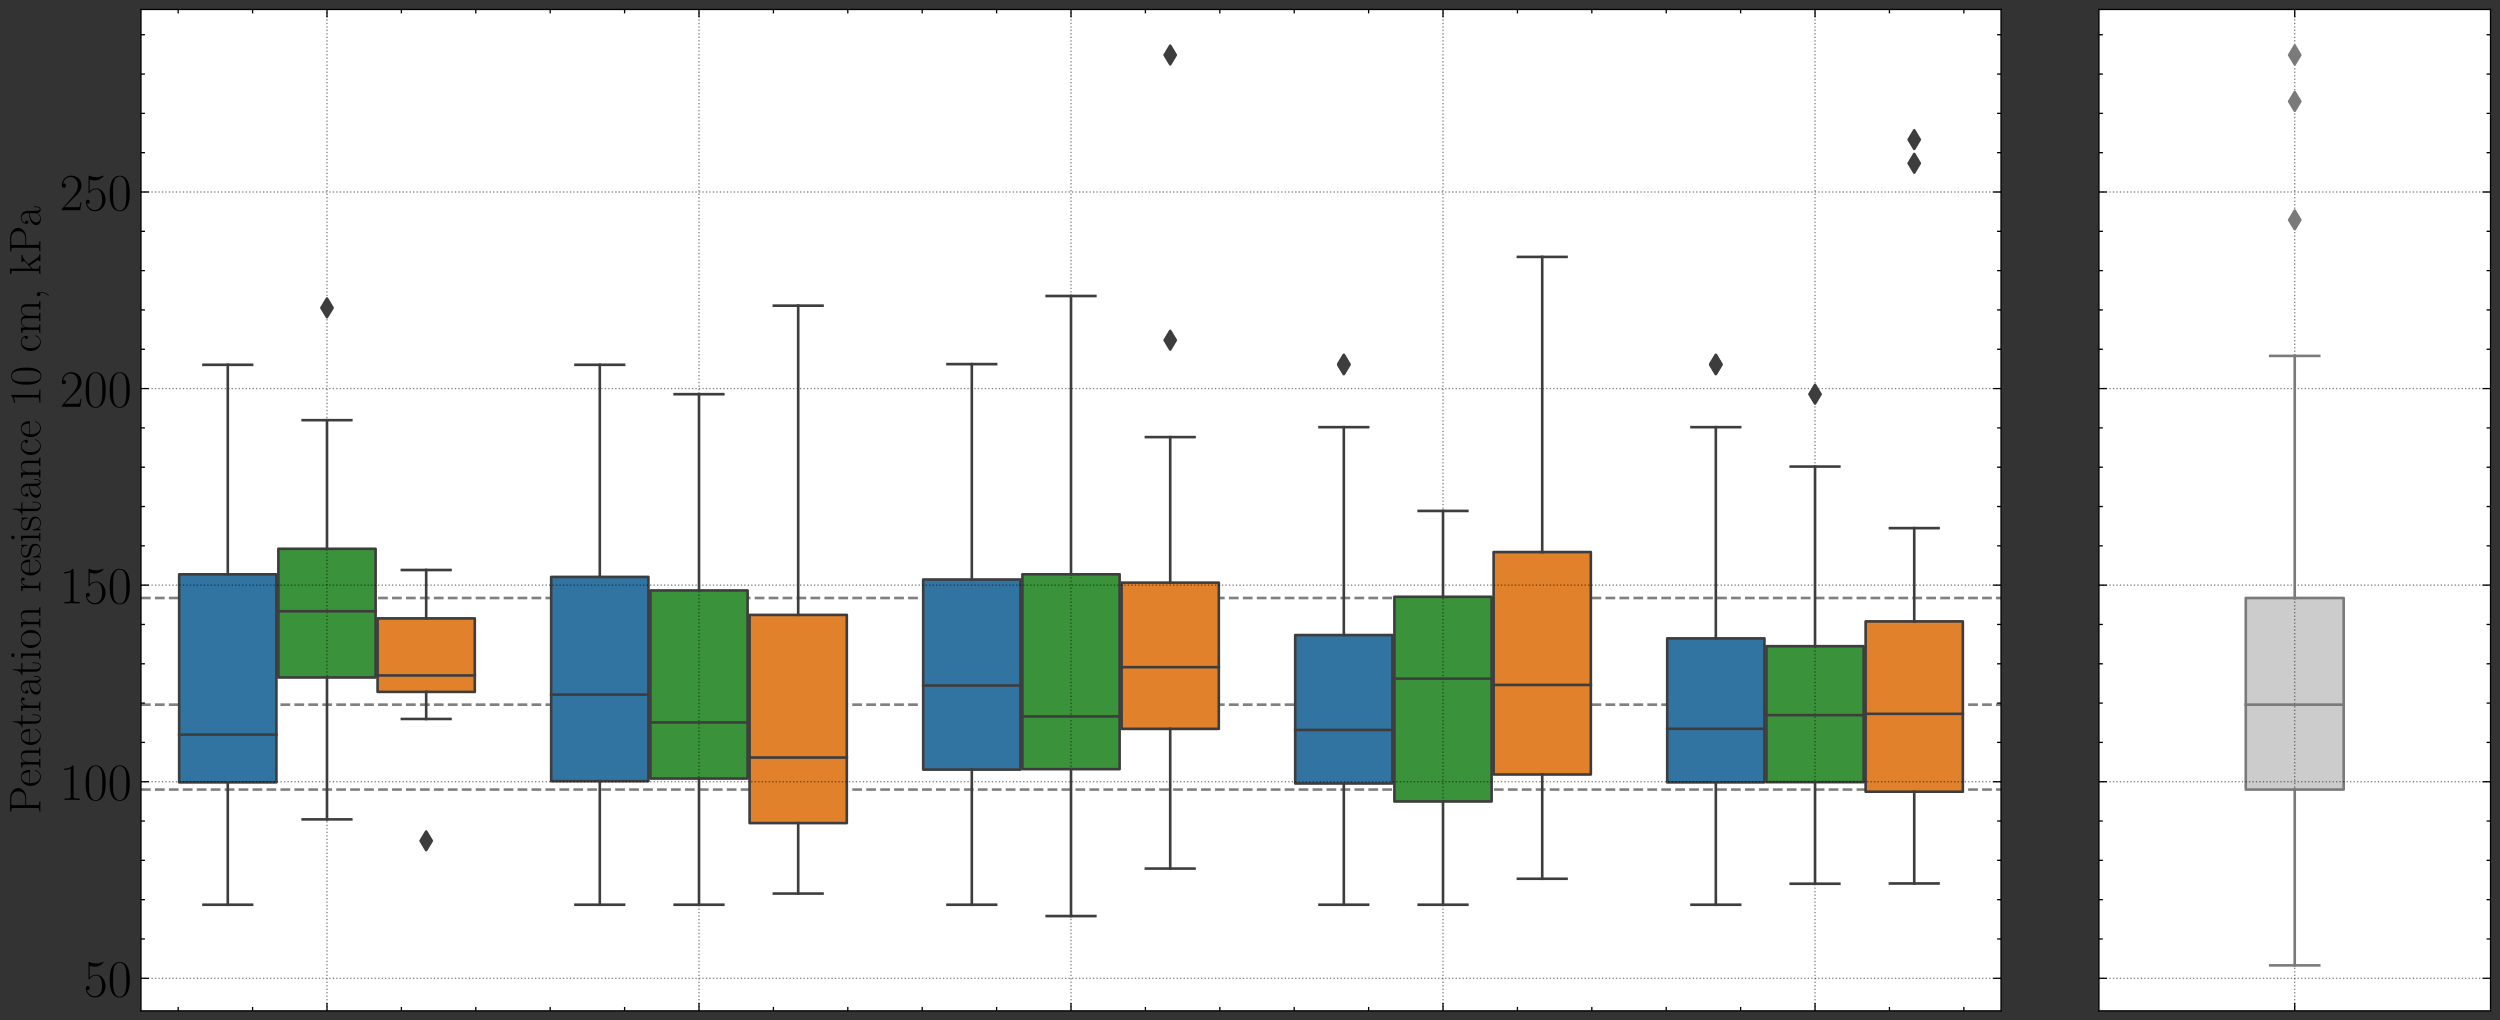 <?xml version="1.0" encoding="utf-8" standalone="no"?>
<!DOCTYPE svg PUBLIC "-//W3C//DTD SVG 1.1//EN"
  "http://www.w3.org/Graphics/SVG/1.1/DTD/svg11.dtd">
<!-- Created with matplotlib (https://matplotlib.org/) -->
<svg height="387.72pt" version="1.1" viewBox="0 0 949.97 387.72" width="949.97pt" xmlns="http://www.w3.org/2000/svg" xmlns:xlink="http://www.w3.org/1999/xlink">
 <rect x="0" y="0" width="949.97" height="387.72" fill="#333333" stroke="none"/>
 <defs>
  <style type="text/css">*{stroke-linecap:butt;stroke-linejoin:round;}</style>
 </defs>
 <g id="figure_1">
  <g id="patch_1">
   <path d="M 0 387.72 
L 949.97 387.72 
L 949.97 0 
L 0 0 
z
" style="fill:none;"/>
  </g>
  <g id="axes_1">
   <g id="patch_2">
    <path d="M 53.57 384.12 
L 760.37 384.12 
L 760.37 3.6 
L 53.57 3.6 
z
" style="fill:#ffffff;"/>
   </g>
   <g id="line2d_1">
    <path clip-path="url(#p833aee3843)" d="M 53.57 300.024 
L 760.37 300.024 
" style="fill:none;stroke:#808080;stroke-dasharray:3.7,1.6;stroke-dashoffset:0;"/>
   </g>
   <g id="line2d_2">
    <path clip-path="url(#p833aee3843)" d="M 53.57 267.763 
L 760.37 267.763 
" style="fill:none;stroke:#808080;stroke-dasharray:3.7,1.6;stroke-dashoffset:0;"/>
   </g>
   <g id="line2d_3">
    <path clip-path="url(#p833aee3843)" d="M 53.57 227.234 
L 760.37 227.234 
" style="fill:none;stroke:#808080;stroke-dasharray:3.7,1.6;stroke-dashoffset:0;"/>
   </g>
   <g id="patch_3">
    <path clip-path="url(#p833aee3843)" d="M 68.083 297.279 
L 105.025 297.279 
L 105.025 218.242 
L 68.083 218.242 
L 68.083 297.279 
z
" style="fill:#3274a1;stroke:#3d3d3d;stroke-linejoin:miter;"/>
   </g>
   <g id="patch_4">
    <path clip-path="url(#p833aee3843)" d="M 105.779 257.43 
L 142.721 257.43 
L 142.721 208.536 
L 105.779 208.536 
L 105.779 257.43 
z
" style="fill:#3a923a;stroke:#3d3d3d;stroke-linejoin:miter;"/>
   </g>
   <g id="patch_5">
    <path clip-path="url(#p833aee3843)" d="M 143.475 262.911 
L 180.417 262.911 
L 180.417 234.987 
L 143.475 234.987 
L 143.475 262.911 
z
" style="fill:#e1812c;stroke:#3d3d3d;stroke-linejoin:miter;"/>
   </g>
   <g id="patch_6">
    <path clip-path="url(#p833aee3843)" d="M 209.443 296.844 
L 246.385 296.844 
L 246.385 219.222 
L 209.443 219.222 
L 209.443 296.844 
z
" style="fill:#3274a1;stroke:#3d3d3d;stroke-linejoin:miter;"/>
   </g>
   <g id="patch_7">
    <path clip-path="url(#p833aee3843)" d="M 247.139 295.83 
L 284.081 295.83 
L 284.081 224.356 
L 247.139 224.356 
L 247.139 295.83 
z
" style="fill:#3a923a;stroke:#3d3d3d;stroke-linejoin:miter;"/>
   </g>
   <g id="patch_8">
    <path clip-path="url(#p833aee3843)" d="M 284.835 312.766 
L 321.777 312.766 
L 321.777 233.653 
L 284.835 233.653 
L 284.835 312.766 
z
" style="fill:#e1812c;stroke:#3d3d3d;stroke-linejoin:miter;"/>
   </g>
   <g id="patch_9">
    <path clip-path="url(#p833aee3843)" d="M 350.803 292.435 
L 387.745 292.435 
L 387.745 220.202 
L 350.803 220.202 
L 350.803 292.435 
z
" style="fill:#3274a1;stroke:#3d3d3d;stroke-linejoin:miter;"/>
   </g>
   <g id="patch_10">
    <path clip-path="url(#p833aee3843)" d="M 388.499 292.273 
L 425.441 292.273 
L 425.441 218.227 
L 388.499 218.227 
L 388.499 292.273 
z
" style="fill:#3a923a;stroke:#3d3d3d;stroke-linejoin:miter;"/>
   </g>
   <g id="patch_11">
    <path clip-path="url(#p833aee3843)" d="M 426.195 276.956 
L 463.137 276.956 
L 463.137 221.389 
L 426.195 221.389 
L 426.195 276.956 
z
" style="fill:#e1812c;stroke:#3d3d3d;stroke-linejoin:miter;"/>
   </g>
   <g id="patch_12">
    <path clip-path="url(#p833aee3843)" d="M 492.163 297.715 
L 529.105 297.715 
L 529.105 241.311 
L 492.163 241.311 
L 492.163 297.715 
z
" style="fill:#3274a1;stroke:#3d3d3d;stroke-linejoin:miter;"/>
   </g>
   <g id="patch_13">
    <path clip-path="url(#p833aee3843)" d="M 529.859 304.547 
L 566.801 304.547 
L 566.801 226.771 
L 529.859 226.771 
L 529.859 304.547 
z
" style="fill:#3a923a;stroke:#3d3d3d;stroke-linejoin:miter;"/>
   </g>
   <g id="patch_14">
    <path clip-path="url(#p833aee3843)" d="M 567.555 294.298 
L 604.497 294.298 
L 604.497 209.776 
L 567.555 209.776 
L 567.555 294.298 
z
" style="fill:#e1812c;stroke:#3d3d3d;stroke-linejoin:miter;"/>
   </g>
   <g id="patch_15">
    <path clip-path="url(#p833aee3843)" d="M 633.523 297.279 
L 670.465 297.279 
L 670.465 242.579 
L 633.523 242.579 
L 633.523 297.279 
z
" style="fill:#3274a1;stroke:#3d3d3d;stroke-linejoin:miter;"/>
   </g>
   <g id="patch_16">
    <path clip-path="url(#p833aee3843)" d="M 671.219 297.211 
L 708.161 297.211 
L 708.161 245.543 
L 671.219 245.543 
L 671.219 297.211 
z
" style="fill:#3a923a;stroke:#3d3d3d;stroke-linejoin:miter;"/>
   </g>
   <g id="patch_17">
    <path clip-path="url(#p833aee3843)" d="M 708.915 300.84 
L 745.857 300.84 
L 745.857 236.126 
L 708.915 236.126 
L 708.915 300.84 
z
" style="fill:#e1812c;stroke:#3d3d3d;stroke-linejoin:miter;"/>
   </g>
   <g id="patch_18">
    <path clip-path="url(#p833aee3843)" d="M 124.25 446.434 
L 124.25 446.434 
L 124.25 446.434 
L 124.25 446.434 
z
" style="fill:#3274a1;stroke:#3d3d3d;stroke-linejoin:miter;stroke-width:0.5;"/>
   </g>
   <g id="patch_19">
    <path clip-path="url(#p833aee3843)" d="M 124.25 446.434 
L 124.25 446.434 
L 124.25 446.434 
L 124.25 446.434 
z
" style="fill:#3a923a;stroke:#3d3d3d;stroke-linejoin:miter;stroke-width:0.5;"/>
   </g>
   <g id="patch_20">
    <path clip-path="url(#p833aee3843)" d="M 124.25 446.434 
L 124.25 446.434 
L 124.25 446.434 
L 124.25 446.434 
z
" style="fill:#e1812c;stroke:#3d3d3d;stroke-linejoin:miter;stroke-width:0.5;"/>
   </g>
   <g id="matplotlib.axis_1">
    <g id="xtick_1">
     <g id="line2d_4">
      <path clip-path="url(#p833aee3843)" d="M 124.25 384.12 
L 124.25 3.6 
" style="fill:none;stroke:#000000;stroke-dasharray:0.5,0.825;stroke-dashoffset:0;stroke-opacity:0.5;stroke-width:0.5;"/>
     </g>
     <g id="line2d_5">
      <defs>
       <path d="M 0 0 
L 0 -3 
" id="m141b19b7b3" style="stroke:#000000;stroke-width:0.5;"/>
      </defs>
      <g>
       <use style="stroke:#000000;stroke-width:0.5;" x="124.25" xlink:href="#m141b19b7b3" y="384.12"/>
      </g>
     </g>
     <g id="line2d_6">
      <defs>
       <path d="M 0 0 
L 0 3 
" id="maaf87fe3ac" style="stroke:#000000;stroke-width:0.5;"/>
      </defs>
      <g>
       <use style="stroke:#000000;stroke-width:0.5;" x="124.25" xlink:href="#maaf87fe3ac" y="3.6"/>
      </g>
     </g>
    </g>
    <g id="xtick_2">
     <g id="line2d_7">
      <path clip-path="url(#p833aee3843)" d="M 265.61 384.12 
L 265.61 3.6 
" style="fill:none;stroke:#000000;stroke-dasharray:0.5,0.825;stroke-dashoffset:0;stroke-opacity:0.5;stroke-width:0.5;"/>
     </g>
     <g id="line2d_8">
      <g>
       <use style="stroke:#000000;stroke-width:0.5;" x="265.61" xlink:href="#m141b19b7b3" y="384.12"/>
      </g>
     </g>
     <g id="line2d_9">
      <g>
       <use style="stroke:#000000;stroke-width:0.5;" x="265.61" xlink:href="#maaf87fe3ac" y="3.6"/>
      </g>
     </g>
    </g>
    <g id="xtick_3">
     <g id="line2d_10">
      <path clip-path="url(#p833aee3843)" d="M 406.97 384.12 
L 406.97 3.6 
" style="fill:none;stroke:#000000;stroke-dasharray:0.5,0.825;stroke-dashoffset:0;stroke-opacity:0.5;stroke-width:0.5;"/>
     </g>
     <g id="line2d_11">
      <g>
       <use style="stroke:#000000;stroke-width:0.5;" x="406.97" xlink:href="#m141b19b7b3" y="384.12"/>
      </g>
     </g>
     <g id="line2d_12">
      <g>
       <use style="stroke:#000000;stroke-width:0.5;" x="406.97" xlink:href="#maaf87fe3ac" y="3.6"/>
      </g>
     </g>
    </g>
    <g id="xtick_4">
     <g id="line2d_13">
      <path clip-path="url(#p833aee3843)" d="M 548.33 384.12 
L 548.33 3.6 
" style="fill:none;stroke:#000000;stroke-dasharray:0.5,0.825;stroke-dashoffset:0;stroke-opacity:0.5;stroke-width:0.5;"/>
     </g>
     <g id="line2d_14">
      <g>
       <use style="stroke:#000000;stroke-width:0.5;" x="548.33" xlink:href="#m141b19b7b3" y="384.12"/>
      </g>
     </g>
     <g id="line2d_15">
      <g>
       <use style="stroke:#000000;stroke-width:0.5;" x="548.33" xlink:href="#maaf87fe3ac" y="3.6"/>
      </g>
     </g>
    </g>
    <g id="xtick_5">
     <g id="line2d_16">
      <path clip-path="url(#p833aee3843)" d="M 689.69 384.12 
L 689.69 3.6 
" style="fill:none;stroke:#000000;stroke-dasharray:0.5,0.825;stroke-dashoffset:0;stroke-opacity:0.5;stroke-width:0.5;"/>
     </g>
     <g id="line2d_17">
      <g>
       <use style="stroke:#000000;stroke-width:0.5;" x="689.69" xlink:href="#m141b19b7b3" y="384.12"/>
      </g>
     </g>
     <g id="line2d_18">
      <g>
       <use style="stroke:#000000;stroke-width:0.5;" x="689.69" xlink:href="#maaf87fe3ac" y="3.6"/>
      </g>
     </g>
    </g>
    <g id="xtick_6">
     <g id="line2d_19">
      <defs>
       <path d="M 0 0 
L 0 -1.5 
" id="m40c22637b3" style="stroke:#000000;stroke-width:0.5;"/>
      </defs>
      <g>
       <use style="stroke:#000000;stroke-width:0.5;" x="67.706" xlink:href="#m40c22637b3" y="384.12"/>
      </g>
     </g>
     <g id="line2d_20">
      <defs>
       <path d="M 0 0 
L 0 1.5 
" id="me940aceb08" style="stroke:#000000;stroke-width:0.5;"/>
      </defs>
      <g>
       <use style="stroke:#000000;stroke-width:0.5;" x="67.706" xlink:href="#me940aceb08" y="3.6"/>
      </g>
     </g>
    </g>
    <g id="xtick_7">
     <g id="line2d_21">
      <g>
       <use style="stroke:#000000;stroke-width:0.5;" x="95.978" xlink:href="#m40c22637b3" y="384.12"/>
      </g>
     </g>
     <g id="line2d_22">
      <g>
       <use style="stroke:#000000;stroke-width:0.5;" x="95.978" xlink:href="#me940aceb08" y="3.6"/>
      </g>
     </g>
    </g>
    <g id="xtick_8">
     <g id="line2d_23">
      <g>
       <use style="stroke:#000000;stroke-width:0.5;" x="152.522" xlink:href="#m40c22637b3" y="384.12"/>
      </g>
     </g>
     <g id="line2d_24">
      <g>
       <use style="stroke:#000000;stroke-width:0.5;" x="152.522" xlink:href="#me940aceb08" y="3.6"/>
      </g>
     </g>
    </g>
    <g id="xtick_9">
     <g id="line2d_25">
      <g>
       <use style="stroke:#000000;stroke-width:0.5;" x="180.794" xlink:href="#m40c22637b3" y="384.12"/>
      </g>
     </g>
     <g id="line2d_26">
      <g>
       <use style="stroke:#000000;stroke-width:0.5;" x="180.794" xlink:href="#me940aceb08" y="3.6"/>
      </g>
     </g>
    </g>
    <g id="xtick_10">
     <g id="line2d_27">
      <g>
       <use style="stroke:#000000;stroke-width:0.5;" x="209.066" xlink:href="#m40c22637b3" y="384.12"/>
      </g>
     </g>
     <g id="line2d_28">
      <g>
       <use style="stroke:#000000;stroke-width:0.5;" x="209.066" xlink:href="#me940aceb08" y="3.6"/>
      </g>
     </g>
    </g>
    <g id="xtick_11">
     <g id="line2d_29">
      <g>
       <use style="stroke:#000000;stroke-width:0.5;" x="237.338" xlink:href="#m40c22637b3" y="384.12"/>
      </g>
     </g>
     <g id="line2d_30">
      <g>
       <use style="stroke:#000000;stroke-width:0.5;" x="237.338" xlink:href="#me940aceb08" y="3.6"/>
      </g>
     </g>
    </g>
    <g id="xtick_12">
     <g id="line2d_31">
      <g>
       <use style="stroke:#000000;stroke-width:0.5;" x="293.882" xlink:href="#m40c22637b3" y="384.12"/>
      </g>
     </g>
     <g id="line2d_32">
      <g>
       <use style="stroke:#000000;stroke-width:0.5;" x="293.882" xlink:href="#me940aceb08" y="3.6"/>
      </g>
     </g>
    </g>
    <g id="xtick_13">
     <g id="line2d_33">
      <g>
       <use style="stroke:#000000;stroke-width:0.5;" x="322.154" xlink:href="#m40c22637b3" y="384.12"/>
      </g>
     </g>
     <g id="line2d_34">
      <g>
       <use style="stroke:#000000;stroke-width:0.5;" x="322.154" xlink:href="#me940aceb08" y="3.6"/>
      </g>
     </g>
    </g>
    <g id="xtick_14">
     <g id="line2d_35">
      <g>
       <use style="stroke:#000000;stroke-width:0.5;" x="350.426" xlink:href="#m40c22637b3" y="384.12"/>
      </g>
     </g>
     <g id="line2d_36">
      <g>
       <use style="stroke:#000000;stroke-width:0.5;" x="350.426" xlink:href="#me940aceb08" y="3.6"/>
      </g>
     </g>
    </g>
    <g id="xtick_15">
     <g id="line2d_37">
      <g>
       <use style="stroke:#000000;stroke-width:0.5;" x="378.698" xlink:href="#m40c22637b3" y="384.12"/>
      </g>
     </g>
     <g id="line2d_38">
      <g>
       <use style="stroke:#000000;stroke-width:0.5;" x="378.698" xlink:href="#me940aceb08" y="3.6"/>
      </g>
     </g>
    </g>
    <g id="xtick_16">
     <g id="line2d_39">
      <g>
       <use style="stroke:#000000;stroke-width:0.5;" x="435.242" xlink:href="#m40c22637b3" y="384.12"/>
      </g>
     </g>
     <g id="line2d_40">
      <g>
       <use style="stroke:#000000;stroke-width:0.5;" x="435.242" xlink:href="#me940aceb08" y="3.6"/>
      </g>
     </g>
    </g>
    <g id="xtick_17">
     <g id="line2d_41">
      <g>
       <use style="stroke:#000000;stroke-width:0.5;" x="463.514" xlink:href="#m40c22637b3" y="384.12"/>
      </g>
     </g>
     <g id="line2d_42">
      <g>
       <use style="stroke:#000000;stroke-width:0.5;" x="463.514" xlink:href="#me940aceb08" y="3.6"/>
      </g>
     </g>
    </g>
    <g id="xtick_18">
     <g id="line2d_43">
      <g>
       <use style="stroke:#000000;stroke-width:0.5;" x="491.786" xlink:href="#m40c22637b3" y="384.12"/>
      </g>
     </g>
     <g id="line2d_44">
      <g>
       <use style="stroke:#000000;stroke-width:0.5;" x="491.786" xlink:href="#me940aceb08" y="3.6"/>
      </g>
     </g>
    </g>
    <g id="xtick_19">
     <g id="line2d_45">
      <g>
       <use style="stroke:#000000;stroke-width:0.5;" x="520.058" xlink:href="#m40c22637b3" y="384.12"/>
      </g>
     </g>
     <g id="line2d_46">
      <g>
       <use style="stroke:#000000;stroke-width:0.5;" x="520.058" xlink:href="#me940aceb08" y="3.6"/>
      </g>
     </g>
    </g>
    <g id="xtick_20">
     <g id="line2d_47">
      <g>
       <use style="stroke:#000000;stroke-width:0.5;" x="576.602" xlink:href="#m40c22637b3" y="384.12"/>
      </g>
     </g>
     <g id="line2d_48">
      <g>
       <use style="stroke:#000000;stroke-width:0.5;" x="576.602" xlink:href="#me940aceb08" y="3.6"/>
      </g>
     </g>
    </g>
    <g id="xtick_21">
     <g id="line2d_49">
      <g>
       <use style="stroke:#000000;stroke-width:0.5;" x="604.874" xlink:href="#m40c22637b3" y="384.12"/>
      </g>
     </g>
     <g id="line2d_50">
      <g>
       <use style="stroke:#000000;stroke-width:0.5;" x="604.874" xlink:href="#me940aceb08" y="3.6"/>
      </g>
     </g>
    </g>
    <g id="xtick_22">
     <g id="line2d_51">
      <g>
       <use style="stroke:#000000;stroke-width:0.5;" x="633.146" xlink:href="#m40c22637b3" y="384.12"/>
      </g>
     </g>
     <g id="line2d_52">
      <g>
       <use style="stroke:#000000;stroke-width:0.5;" x="633.146" xlink:href="#me940aceb08" y="3.6"/>
      </g>
     </g>
    </g>
    <g id="xtick_23">
     <g id="line2d_53">
      <g>
       <use style="stroke:#000000;stroke-width:0.5;" x="661.418" xlink:href="#m40c22637b3" y="384.12"/>
      </g>
     </g>
     <g id="line2d_54">
      <g>
       <use style="stroke:#000000;stroke-width:0.5;" x="661.418" xlink:href="#me940aceb08" y="3.6"/>
      </g>
     </g>
    </g>
    <g id="xtick_24">
     <g id="line2d_55">
      <g>
       <use style="stroke:#000000;stroke-width:0.5;" x="717.962" xlink:href="#m40c22637b3" y="384.12"/>
      </g>
     </g>
     <g id="line2d_56">
      <g>
       <use style="stroke:#000000;stroke-width:0.5;" x="717.962" xlink:href="#me940aceb08" y="3.6"/>
      </g>
     </g>
    </g>
    <g id="xtick_25">
     <g id="line2d_57">
      <g>
       <use style="stroke:#000000;stroke-width:0.5;" x="746.234" xlink:href="#m40c22637b3" y="384.12"/>
      </g>
     </g>
     <g id="line2d_58">
      <g>
       <use style="stroke:#000000;stroke-width:0.5;" x="746.234" xlink:href="#me940aceb08" y="3.6"/>
      </g>
     </g>
    </g>
   </g>
   <g id="matplotlib.axis_2">
    <g id="ytick_1">
     <g id="line2d_59">
      <path clip-path="url(#p833aee3843)" d="M 53.57 371.739 
L 760.37 371.739 
" style="fill:none;stroke:#000000;stroke-dasharray:0.5,0.825;stroke-dashoffset:0;stroke-opacity:0.5;stroke-width:0.5;"/>
     </g>
     <g id="line2d_60">
      <defs>
       <path d="M 0 0 
L 3 0 
" id="mdf71dbd078" style="stroke:#000000;stroke-width:0.5;"/>
      </defs>
      <g>
       <use style="stroke:#000000;stroke-width:0.5;" x="53.57" xlink:href="#mdf71dbd078" y="371.739"/>
      </g>
     </g>
     <g id="line2d_61">
      <defs>
       <path d="M 0 0 
L -3 0 
" id="m3ef3b11208" style="stroke:#000000;stroke-width:0.5;"/>
      </defs>
      <g>
       <use style="stroke:#000000;stroke-width:0.5;" x="760.37" xlink:href="#m3ef3b11208" y="371.739"/>
      </g>
     </g>
     <g id="text_1">
      <!-- $\mathdefault{50}$ -->
      <g transform="translate(31.794 378.657)scale(0.2 -0.2)">
       <defs>
        <path d="M 11.406 58.594 
C 12.406 58.188 16.5 56.891 20.703 56.891 
C 30 56.891 35.094 61.891 38 64.688 
C 38 65.484 38 66 37.406 66 
C 37.297 66 37.094 66 36.297 65.594 
C 32.797 64.094 28.703 63 23.703 63 
C 20.703 63 16.203 63.359 11.297 65.484 
C 10.203 66 10 66 9.906 66 
C 9.406 66 9.297 65.891 9.297 63.906 
L 9.297 34.859 
C 9.297 33.016 9.297 32.5 10.297 32.5 
C 10.797 32.5 11 32.703 11.5 33.422 
C 14.703 38.047 19.094 40 24.094 40 
C 27.594 40 35.094 37.734 35.094 20.203 
C 35.094 16.984 35.094 11.188 32.094 6.594 
C 29.594 2.484 25.703 0.391 21.406 0.391 
C 14.797 0.391 8.094 4.984 6.297 12.688 
C 6.703 12.594 7.5 12.391 7.906 12.391 
C 9.203 12.391 11.703 13.094 11.703 16.188 
C 11.703 18.891 9.797 20 7.906 20 
C 5.594 20 4.094 18.594 4.094 15.797 
C 4.094 7.094 11 -2 21.594 -2 
C 31.906 -2 41.703 6.891 41.703 19.797 
C 41.703 32.094 33.906 41.594 24.203 41.594 
C 19.094 41.594 14.797 39.688 11.406 36 
z
" id="CMR17-53"/>
        <path d="M 42 31.844 
C 42 37.969 41.906 48.422 37.703 56.453 
C 34 63.484 28.094 66 22.906 66 
C 18.094 66 12 63.781 8.203 56.562 
C 4.203 49.016 3.797 39.672 3.797 31.844 
C 3.797 26.109 3.906 17.375 7 9.734 
C 11.297 -0.609 19 -2 22.906 -2 
C 27.5 -2 34.5 -0.109 38.594 9.438 
C 41.594 16.375 42 24.5 42 31.844 
z
M 22.906 -0.406 
C 16.5 -0.406 12.703 5.125 11.297 12.75 
C 10.203 18.688 10.203 27.328 10.203 32.953 
C 10.203 40.688 10.203 47.109 11.5 53.234 
C 13.406 61.781 19 64.391 22.906 64.391 
C 27 64.391 32.297 61.672 34.203 53.438 
C 35.5 47.719 35.594 40.984 35.594 32.953 
C 35.594 26.422 35.594 18.375 34.406 12.453 
C 32.297 1.5 26.406 -0.406 22.906 -0.406 
z
" id="CMR17-48"/>
       </defs>
       <use transform="scale(0.996)" xlink:href="#CMR17-53"/>
       <use transform="translate(45.69 0)scale(0.996)" xlink:href="#CMR17-48"/>
      </g>
     </g>
    </g>
    <g id="ytick_2">
     <g id="line2d_62">
      <path clip-path="url(#p833aee3843)" d="M 53.57 297.044 
L 760.37 297.044 
" style="fill:none;stroke:#000000;stroke-dasharray:0.5,0.825;stroke-dashoffset:0;stroke-opacity:0.5;stroke-width:0.5;"/>
     </g>
     <g id="line2d_63">
      <g>
       <use style="stroke:#000000;stroke-width:0.5;" x="53.57" xlink:href="#mdf71dbd078" y="297.044"/>
      </g>
     </g>
     <g id="line2d_64">
      <g>
       <use style="stroke:#000000;stroke-width:0.5;" x="760.37" xlink:href="#m3ef3b11208" y="297.044"/>
      </g>
     </g>
     <g id="text_2">
      <!-- $\mathdefault{100}$ -->
      <g transform="translate(22.656 303.962)scale(0.2 -0.2)">
       <defs>
        <path d="M 26.594 63.797 
C 26.594 65.891 26.5 66 25.094 66 
C 21.203 61.359 15.297 59.891 9.703 59.688 
C 9.406 59.688 8.906 59.688 8.797 59.5 
C 8.703 59.297 8.703 59.094 8.703 57 
C 11.797 57 17 57.594 21 59.984 
L 21 7.297 
C 21 3.797 20.797 2.594 12.203 2.594 
L 9.203 2.594 
L 9.203 0 
C 14 0.094 19 0.188 23.797 0.188 
C 28.594 0.188 33.594 0.094 38.406 0 
L 38.406 2.594 
L 35.406 2.594 
C 26.797 2.594 26.594 3.688 26.594 7.297 
z
" id="CMR17-49"/>
       </defs>
       <use transform="scale(0.996)" xlink:href="#CMR17-49"/>
       <use transform="translate(45.69 0)scale(0.996)" xlink:href="#CMR17-48"/>
       <use transform="translate(91.381 0)scale(0.996)" xlink:href="#CMR17-48"/>
      </g>
     </g>
    </g>
    <g id="ytick_3">
     <g id="line2d_65">
      <path clip-path="url(#p833aee3843)" d="M 53.57 222.349 
L 760.37 222.349 
" style="fill:none;stroke:#000000;stroke-dasharray:0.5,0.825;stroke-dashoffset:0;stroke-opacity:0.5;stroke-width:0.5;"/>
     </g>
     <g id="line2d_66">
      <g>
       <use style="stroke:#000000;stroke-width:0.5;" x="53.57" xlink:href="#mdf71dbd078" y="222.349"/>
      </g>
     </g>
     <g id="line2d_67">
      <g>
       <use style="stroke:#000000;stroke-width:0.5;" x="760.37" xlink:href="#m3ef3b11208" y="222.349"/>
      </g>
     </g>
     <g id="text_3">
      <!-- $\mathdefault{150}$ -->
      <g transform="translate(22.656 229.267)scale(0.2 -0.2)">
       <use transform="scale(0.996)" xlink:href="#CMR17-49"/>
       <use transform="translate(45.69 0)scale(0.996)" xlink:href="#CMR17-53"/>
       <use transform="translate(91.381 0)scale(0.996)" xlink:href="#CMR17-48"/>
      </g>
     </g>
    </g>
    <g id="ytick_4">
     <g id="line2d_68">
      <path clip-path="url(#p833aee3843)" d="M 53.57 147.654 
L 760.37 147.654 
" style="fill:none;stroke:#000000;stroke-dasharray:0.5,0.825;stroke-dashoffset:0;stroke-opacity:0.5;stroke-width:0.5;"/>
     </g>
     <g id="line2d_69">
      <g>
       <use style="stroke:#000000;stroke-width:0.5;" x="53.57" xlink:href="#mdf71dbd078" y="147.654"/>
      </g>
     </g>
     <g id="line2d_70">
      <g>
       <use style="stroke:#000000;stroke-width:0.5;" x="760.37" xlink:href="#m3ef3b11208" y="147.654"/>
      </g>
     </g>
     <g id="text_4">
      <!-- $\mathdefault{200}$ -->
      <g transform="translate(22.656 154.572)scale(0.2 -0.2)">
       <defs>
        <path d="M 41.703 15.469 
L 39.906 15.469 
C 38.906 8.391 38.094 7.188 37.703 6.594 
C 37.203 5.797 30 5.797 28.594 5.797 
L 9.406 5.797 
C 13 9.688 20 16.766 28.5 24.938 
C 34.594 30.719 41.703 37.5 41.703 47.391 
C 41.703 59.188 32.297 66 21.797 66 
C 10.797 66 4.094 56.297 4.094 47.297 
C 4.094 43.391 7 42.891 8.203 42.891 
C 9.203 42.891 12.203 43.484 12.203 46.984 
C 12.203 50.094 9.594 51 8.203 51 
C 7.594 51 7 50.891 6.594 50.688 
C 8.5 59.188 14.297 63.391 20.406 63.391 
C 29.094 63.391 34.797 56.5 34.797 47.391 
C 34.797 38.703 29.703 31.219 24 24.734 
L 4.094 2.297 
L 4.094 0 
L 39.297 0 
z
" id="CMR17-50"/>
       </defs>
       <use transform="scale(0.996)" xlink:href="#CMR17-50"/>
       <use transform="translate(45.69 0)scale(0.996)" xlink:href="#CMR17-48"/>
       <use transform="translate(91.381 0)scale(0.996)" xlink:href="#CMR17-48"/>
      </g>
     </g>
    </g>
    <g id="ytick_5">
     <g id="line2d_71">
      <path clip-path="url(#p833aee3843)" d="M 53.57 72.959 
L 760.37 72.959 
" style="fill:none;stroke:#000000;stroke-dasharray:0.5,0.825;stroke-dashoffset:0;stroke-opacity:0.5;stroke-width:0.5;"/>
     </g>
     <g id="line2d_72">
      <g>
       <use style="stroke:#000000;stroke-width:0.5;" x="53.57" xlink:href="#mdf71dbd078" y="72.959"/>
      </g>
     </g>
     <g id="line2d_73">
      <g>
       <use style="stroke:#000000;stroke-width:0.5;" x="760.37" xlink:href="#m3ef3b11208" y="72.959"/>
      </g>
     </g>
     <g id="text_5">
      <!-- $\mathdefault{250}$ -->
      <g transform="translate(22.656 79.877)scale(0.2 -0.2)">
       <use transform="scale(0.996)" xlink:href="#CMR17-50"/>
       <use transform="translate(45.69 0)scale(0.996)" xlink:href="#CMR17-53"/>
       <use transform="translate(91.381 0)scale(0.996)" xlink:href="#CMR17-48"/>
      </g>
     </g>
    </g>
    <g id="ytick_6">
     <g id="line2d_74">
      <defs>
       <path d="M 0 0 
L 1.5 0 
" id="m79d094c3ba" style="stroke:#000000;stroke-width:0.5;"/>
      </defs>
      <g>
       <use style="stroke:#000000;stroke-width:0.5;" x="53.57" xlink:href="#m79d094c3ba" y="356.8"/>
      </g>
     </g>
     <g id="line2d_75">
      <defs>
       <path d="M 0 0 
L -1.5 0 
" id="m943c428f20" style="stroke:#000000;stroke-width:0.5;"/>
      </defs>
      <g>
       <use style="stroke:#000000;stroke-width:0.5;" x="760.37" xlink:href="#m943c428f20" y="356.8"/>
      </g>
     </g>
    </g>
    <g id="ytick_7">
     <g id="line2d_76">
      <g>
       <use style="stroke:#000000;stroke-width:0.5;" x="53.57" xlink:href="#m79d094c3ba" y="341.861"/>
      </g>
     </g>
     <g id="line2d_77">
      <g>
       <use style="stroke:#000000;stroke-width:0.5;" x="760.37" xlink:href="#m943c428f20" y="341.861"/>
      </g>
     </g>
    </g>
    <g id="ytick_8">
     <g id="line2d_78">
      <g>
       <use style="stroke:#000000;stroke-width:0.5;" x="53.57" xlink:href="#m79d094c3ba" y="326.922"/>
      </g>
     </g>
     <g id="line2d_79">
      <g>
       <use style="stroke:#000000;stroke-width:0.5;" x="760.37" xlink:href="#m943c428f20" y="326.922"/>
      </g>
     </g>
    </g>
    <g id="ytick_9">
     <g id="line2d_80">
      <g>
       <use style="stroke:#000000;stroke-width:0.5;" x="53.57" xlink:href="#m79d094c3ba" y="311.983"/>
      </g>
     </g>
     <g id="line2d_81">
      <g>
       <use style="stroke:#000000;stroke-width:0.5;" x="760.37" xlink:href="#m943c428f20" y="311.983"/>
      </g>
     </g>
    </g>
    <g id="ytick_10">
     <g id="line2d_82">
      <g>
       <use style="stroke:#000000;stroke-width:0.5;" x="53.57" xlink:href="#m79d094c3ba" y="282.105"/>
      </g>
     </g>
     <g id="line2d_83">
      <g>
       <use style="stroke:#000000;stroke-width:0.5;" x="760.37" xlink:href="#m943c428f20" y="282.105"/>
      </g>
     </g>
    </g>
    <g id="ytick_11">
     <g id="line2d_84">
      <g>
       <use style="stroke:#000000;stroke-width:0.5;" x="53.57" xlink:href="#m79d094c3ba" y="267.166"/>
      </g>
     </g>
     <g id="line2d_85">
      <g>
       <use style="stroke:#000000;stroke-width:0.5;" x="760.37" xlink:href="#m943c428f20" y="267.166"/>
      </g>
     </g>
    </g>
    <g id="ytick_12">
     <g id="line2d_86">
      <g>
       <use style="stroke:#000000;stroke-width:0.5;" x="53.57" xlink:href="#m79d094c3ba" y="252.227"/>
      </g>
     </g>
     <g id="line2d_87">
      <g>
       <use style="stroke:#000000;stroke-width:0.5;" x="760.37" xlink:href="#m943c428f20" y="252.227"/>
      </g>
     </g>
    </g>
    <g id="ytick_13">
     <g id="line2d_88">
      <g>
       <use style="stroke:#000000;stroke-width:0.5;" x="53.57" xlink:href="#m79d094c3ba" y="237.288"/>
      </g>
     </g>
     <g id="line2d_89">
      <g>
       <use style="stroke:#000000;stroke-width:0.5;" x="760.37" xlink:href="#m943c428f20" y="237.288"/>
      </g>
     </g>
    </g>
    <g id="ytick_14">
     <g id="line2d_90">
      <g>
       <use style="stroke:#000000;stroke-width:0.5;" x="53.57" xlink:href="#m79d094c3ba" y="207.41"/>
      </g>
     </g>
     <g id="line2d_91">
      <g>
       <use style="stroke:#000000;stroke-width:0.5;" x="760.37" xlink:href="#m943c428f20" y="207.41"/>
      </g>
     </g>
    </g>
    <g id="ytick_15">
     <g id="line2d_92">
      <g>
       <use style="stroke:#000000;stroke-width:0.5;" x="53.57" xlink:href="#m79d094c3ba" y="192.471"/>
      </g>
     </g>
     <g id="line2d_93">
      <g>
       <use style="stroke:#000000;stroke-width:0.5;" x="760.37" xlink:href="#m943c428f20" y="192.471"/>
      </g>
     </g>
    </g>
    <g id="ytick_16">
     <g id="line2d_94">
      <g>
       <use style="stroke:#000000;stroke-width:0.5;" x="53.57" xlink:href="#m79d094c3ba" y="177.532"/>
      </g>
     </g>
     <g id="line2d_95">
      <g>
       <use style="stroke:#000000;stroke-width:0.5;" x="760.37" xlink:href="#m943c428f20" y="177.532"/>
      </g>
     </g>
    </g>
    <g id="ytick_17">
     <g id="line2d_96">
      <g>
       <use style="stroke:#000000;stroke-width:0.5;" x="53.57" xlink:href="#m79d094c3ba" y="162.593"/>
      </g>
     </g>
     <g id="line2d_97">
      <g>
       <use style="stroke:#000000;stroke-width:0.5;" x="760.37" xlink:href="#m943c428f20" y="162.593"/>
      </g>
     </g>
    </g>
    <g id="ytick_18">
     <g id="line2d_98">
      <g>
       <use style="stroke:#000000;stroke-width:0.5;" x="53.57" xlink:href="#m79d094c3ba" y="132.715"/>
      </g>
     </g>
     <g id="line2d_99">
      <g>
       <use style="stroke:#000000;stroke-width:0.5;" x="760.37" xlink:href="#m943c428f20" y="132.715"/>
      </g>
     </g>
    </g>
    <g id="ytick_19">
     <g id="line2d_100">
      <g>
       <use style="stroke:#000000;stroke-width:0.5;" x="53.57" xlink:href="#m79d094c3ba" y="117.776"/>
      </g>
     </g>
     <g id="line2d_101">
      <g>
       <use style="stroke:#000000;stroke-width:0.5;" x="760.37" xlink:href="#m943c428f20" y="117.776"/>
      </g>
     </g>
    </g>
    <g id="ytick_20">
     <g id="line2d_102">
      <g>
       <use style="stroke:#000000;stroke-width:0.5;" x="53.57" xlink:href="#m79d094c3ba" y="102.837"/>
      </g>
     </g>
     <g id="line2d_103">
      <g>
       <use style="stroke:#000000;stroke-width:0.5;" x="760.37" xlink:href="#m943c428f20" y="102.837"/>
      </g>
     </g>
    </g>
    <g id="ytick_21">
     <g id="line2d_104">
      <g>
       <use style="stroke:#000000;stroke-width:0.5;" x="53.57" xlink:href="#m79d094c3ba" y="87.898"/>
      </g>
     </g>
     <g id="line2d_105">
      <g>
       <use style="stroke:#000000;stroke-width:0.5;" x="760.37" xlink:href="#m943c428f20" y="87.898"/>
      </g>
     </g>
    </g>
    <g id="ytick_22">
     <g id="line2d_106">
      <g>
       <use style="stroke:#000000;stroke-width:0.5;" x="53.57" xlink:href="#m79d094c3ba" y="58.02"/>
      </g>
     </g>
     <g id="line2d_107">
      <g>
       <use style="stroke:#000000;stroke-width:0.5;" x="760.37" xlink:href="#m943c428f20" y="58.02"/>
      </g>
     </g>
    </g>
    <g id="ytick_23">
     <g id="line2d_108">
      <g>
       <use style="stroke:#000000;stroke-width:0.5;" x="53.57" xlink:href="#m79d094c3ba" y="43.081"/>
      </g>
     </g>
     <g id="line2d_109">
      <g>
       <use style="stroke:#000000;stroke-width:0.5;" x="760.37" xlink:href="#m943c428f20" y="43.081"/>
      </g>
     </g>
    </g>
    <g id="ytick_24">
     <g id="line2d_110">
      <g>
       <use style="stroke:#000000;stroke-width:0.5;" x="53.57" xlink:href="#m79d094c3ba" y="28.142"/>
      </g>
     </g>
     <g id="line2d_111">
      <g>
       <use style="stroke:#000000;stroke-width:0.5;" x="760.37" xlink:href="#m943c428f20" y="28.142"/>
      </g>
     </g>
    </g>
    <g id="ytick_25">
     <g id="line2d_112">
      <g>
       <use style="stroke:#000000;stroke-width:0.5;" x="53.57" xlink:href="#m79d094c3ba" y="13.203"/>
      </g>
     </g>
     <g id="line2d_113">
      <g>
       <use style="stroke:#000000;stroke-width:0.5;" x="760.37" xlink:href="#m943c428f20" y="13.203"/>
      </g>
     </g>
    </g>
    <g id="text_6">
     <!-- Penetration resistance 10 cm, kPa -->
     <g transform="translate(15.361 309.277)rotate(-90)scale(0.17 -0.17)">
      <defs>
       <path d="M 19.797 32 
L 35.797 32 
C 48.703 32 58.094 40.359 58.094 49.797 
C 58.094 59.234 48.906 68 35.797 68 
L 5.203 68 
L 5.203 65.391 
C 12.094 65.391 13.203 65.391 13.203 60.922 
L 13.203 7.078 
C 13.203 2.594 12.094 2.594 5.203 2.594 
L 5.203 0 
C 8.094 0.188 13.406 0.188 16.5 0.188 
C 19.594 0.188 24.906 0.188 27.797 0 
L 27.797 2.594 
C 20.906 2.594 19.797 2.594 19.797 7.078 
z
M 19.594 34.094 
L 19.594 61.516 
C 19.594 64.891 19.797 65.391 23.797 65.391 
L 33.906 65.391 
C 46.797 65.391 50.5 58.047 50.5 49.797 
C 50.5 40.75 46.094 34.094 33.906 34.094 
z
" id="CMR17-80"/>
       <path d="M 38.094 23.484 
C 38.5 23.891 38.5 24.094 38.5 25.094 
C 38.5 35.172 33.094 44 21.703 44 
C 11.094 44 2.703 33.984 2.703 21.781 
C 2.703 8.656 12.203 -1 22.797 -1 
C 34 -1 38.406 9.672 38.406 11.797 
C 38.406 12.5 37.797 12.5 37.594 12.5 
C 36.906 12.5 36.797 12.297 36.406 11.078 
C 34.203 4.219 28.703 0.797 23.5 0.797 
C 19.203 0.797 14.906 3.219 12.203 7.656 
C 9.094 12.797 9.094 18.75 9.094 23.484 
z
M 9.203 25 
C 9.906 39.234 17.594 42.391 21.594 42.391 
C 28.406 42.391 33 36.062 33.094 25 
z
" id="CMR17-101"/>
       <path d="M 41.5 30.531 
C 41.5 35.656 40.5 44 28.703 44 
C 20.797 44 16.703 37.875 15.203 33.844 
L 15.094 33.844 
L 15.094 44 
L 3.297 42.891 
L 3.297 40.281 
C 9.203 40.281 10.094 39.688 10.094 34.859 
L 10.094 6.922 
C 10.094 3.094 9.703 2.594 3.297 2.594 
L 3.297 0 
C 5.703 0.188 10.094 0.188 12.703 0.188 
C 15.297 0.188 19.797 0.188 22.203 0 
L 22.203 2.594 
C 15.797 2.594 15.406 3 15.406 6.922 
L 15.406 26.219 
C 15.406 35.453 21 42.391 28 42.391 
C 35.406 42.391 36.203 35.766 36.203 30.938 
L 36.203 6.922 
C 36.203 3.094 35.797 2.594 29.406 2.594 
L 29.406 0 
C 31.797 0.188 36.203 0.188 38.797 0.188 
C 41.406 0.188 45.906 0.188 48.297 0 
L 48.297 2.594 
C 41.906 2.594 41.5 3 41.5 6.922 
z
" id="CMR17-110"/>
       <path d="M 15.094 40.391 
L 29.094 40.391 
L 29.094 43 
L 15.094 43 
L 15.094 62 
L 13.297 62 
C 13.094 51.438 9.594 42.188 1.094 41.984 
L 1.094 40.391 
L 9.797 40.391 
L 9.797 12.156 
C 9.797 10.234 9.797 -1 21.406 -1 
C 27.297 -1 30.703 4.812 30.703 12.25 
L 30.703 17.984 
L 28.906 17.984 
L 28.906 12.344 
C 28.906 5.422 26.203 0.797 22 0.797 
C 19.094 0.797 15.094 2.797 15.094 11.953 
z
" id="CMR17-116"/>
       <path d="M 15 23.703 
C 15 33.344 19.094 42.391 26.594 42.391 
C 27.297 42.391 28 42.297 28.703 41.984 
C 28.703 41.984 26.5 41.281 26.5 38.672 
C 26.5 36.266 28.406 35.266 29.906 35.266 
C 31.094 35.266 33.297 35.969 33.297 38.781 
C 33.297 41.984 30.094 44 26.703 44 
C 19.094 44 15.797 36.562 14.797 33.047 
L 14.703 33.047 
L 14.703 44 
L 3.094 42.891 
L 3.094 40.281 
C 9 40.281 9.906 39.688 9.906 34.859 
L 9.906 6.922 
C 9.906 3.094 9.5 2.594 3.094 2.594 
L 3.094 0 
C 5.5 0.188 10.094 0.188 12.703 0.188 
C 15.594 0.188 20.703 0.188 23.406 0 
L 23.406 2.594 
C 16.203 2.594 15 2.594 15 7.109 
z
" id="CMR17-114"/>
       <path d="M 36 25.875 
C 36 32 36 35.547 31.797 39.594 
C 28.094 42.984 23.797 44 20.406 44 
C 12.5 44 6.797 37.625 6.797 30.891 
C 6.797 27.188 9.797 27 10.406 27 
C 11.703 27 14 27.797 14 30.594 
C 14 33.094 12.094 34.188 10.406 34.188 
C 10 34.188 9.5 34.094 9.203 34 
C 11.297 40.531 16.703 42.391 20.203 42.391 
C 25.203 42.391 30.703 37.828 30.703 29.297 
L 30.703 25.5 
C 24.797 25.297 17.703 24.5 12.094 21.453 
C 5.797 17.922 4 12.844 4 9 
C 4 1.203 13 -1 18.297 -1 
C 23.797 -1 28.906 2.109 31.094 7.891 
C 31.297 3.422 34.094 -0.609 38.5 -0.609 
C 40.594 -0.609 45.906 0.797 45.906 8.797 
L 45.906 14.469 
L 44.094 14.469 
L 44.094 8.703 
C 44.094 2.516 41.406 1.703 40.094 1.703 
C 36 1.703 36 6.969 36 11.438 
z
M 30.703 13.859 
C 30.703 5.047 24.5 0.594 19 0.594 
C 14 0.594 10.094 4.344 10.094 9 
C 10.094 12.047 11.406 17.406 17.203 20.656 
C 22 23.391 27.5 23.797 30.703 24 
z
" id="CMR17-97"/>
       <path d="M 15.5 61.891 
C 15.5 64.094 13.703 66 11.406 66 
C 9.203 66 7.297 64.188 7.297 61.891 
C 7.297 59.688 9.094 57.797 11.406 57.797 
C 13.594 57.797 15.5 59.594 15.5 61.891 
z
M 3.797 42.891 
L 3.797 40.297 
C 9.406 40.297 10.203 39.688 10.203 34.859 
L 10.203 6.922 
C 10.203 3.094 9.797 2.594 3.406 2.594 
L 3.406 0 
C 5.797 0.188 10.094 0.188 12.594 0.188 
C 15 0.188 19.094 0.188 21.406 0 
L 21.406 2.594 
C 15.5 2.594 15.297 3.203 15.297 6.812 
L 15.297 44 
z
" id="CMR17-105"/>
       <path d="M 43.094 21.188 
C 43.094 34 33.797 44 22.906 44 
C 12 44 2.703 34 2.703 21.188 
C 2.703 8.594 12 -1 22.906 -1 
C 33.797 -1 43.094 8.594 43.094 21.188 
z
M 22.906 0.797 
C 18.203 0.797 14.203 3.594 11.906 7.5 
C 9.406 12 9.094 17.594 9.094 22 
C 9.094 26.188 9.297 31.391 11.906 35.891 
C 13.906 39.188 17.797 42.391 22.906 42.391 
C 27.406 42.391 31.203 39.891 33.594 36.391 
C 36.703 31.688 36.703 25.094 36.703 22 
C 36.703 18.094 36.5 12.094 33.797 7.297 
C 31 2.688 26.703 0.797 22.906 0.797 
z
" id="CMR17-111"/>
       <path d="M 30.906 42 
C 30.906 43.797 30.797 43.891 30.203 43.891 
C 29.797 43.891 29.703 43.797 28.5 42.297 
C 28.203 41.891 27.297 40.891 27 40.5 
C 23.797 43.891 19.297 44 17.594 44 
C 6.5 44 2.5 38.188 2.5 32.391 
C 2.5 23.391 12.703 21.297 15.594 20.688 
C 21.906 19.391 24.094 19 26.203 17.188 
C 27.5 16 29.703 13.797 29.703 10.188 
C 29.703 6 27.297 0.594 18.094 0.594 
C 9.406 0.594 6.297 7.188 4.5 16 
C 4.203 17.391 4.203 17.5 3.406 17.5 
C 2.594 17.5 2.5 17.391 2.5 15.391 
L 2.5 1 
C 2.5 -0.812 2.594 -0.906 3.203 -0.906 
C 3.703 -0.906 3.797 -0.812 4.297 0 
C 4.906 0.891 6.406 3.297 7 4.297 
C 9 1.594 12.5 -1 18.094 -1 
C 28 -1 33.297 4.391 33.297 12.188 
C 33.297 17.297 30.594 20 29.297 21.188 
C 26.297 24.297 22.797 25 18.594 25.797 
C 13.094 27 6.094 28.391 6.094 34.5 
C 6.094 37.094 7.5 42.594 17.594 42.594 
C 28.297 42.594 28.906 32.594 29.094 29.391 
C 29.203 28.891 29.703 28.797 30 28.797 
C 30.906 28.797 30.906 29.094 30.906 30.797 
z
" id="CMR17-115"/>
       <path d="M 34.906 35 
C 33 35 30.203 35 30.203 31.484 
C 30.203 28.688 32.5 27.891 33.797 27.891 
C 34.5 27.891 37.406 28.188 37.406 31.688 
C 37.406 38.688 30.594 44 22.906 44 
C 12.297 44 3.297 34.391 3.297 21.547 
C 3.297 8.141 12.703 -1 22.906 -1 
C 35.297 -1 38.406 10.562 38.406 11.672 
C 38.406 12.078 38.297 12.375 37.594 12.375 
C 36.906 12.375 36.797 12.281 36.406 10.969 
C 33.797 2.812 28.094 0.797 23.797 0.797 
C 17.406 0.797 9.703 6.734 9.703 21.641 
C 9.703 36.844 17.094 42.188 23 42.188 
C 26.906 42.188 32.703 40.344 34.906 35 
z
" id="CMR17-99"/>
       <path d="M 67.594 30.531 
C 67.594 35.562 66.703 44 54.797 44 
C 48 44 43.297 39.375 41.5 33.953 
L 41.406 33.953 
C 40.203 42.188 34.297 44 28.703 44 
C 20.797 44 16.703 37.875 15.203 33.844 
L 15.094 33.844 
L 15.094 44 
L 3.297 42.891 
L 3.297 40.281 
C 9.203 40.281 10.094 39.688 10.094 34.859 
L 10.094 6.922 
C 10.094 3.094 9.703 2.594 3.297 2.594 
L 3.297 0 
C 5.703 0.188 10.094 0.188 12.703 0.188 
C 15.297 0.188 19.797 0.188 22.203 0 
L 22.203 2.594 
C 15.797 2.594 15.406 3 15.406 6.922 
L 15.406 26.219 
C 15.406 35.453 21 42.391 28 42.391 
C 35.406 42.391 36.203 35.766 36.203 30.938 
L 36.203 6.922 
C 36.203 3.094 35.797 2.594 29.406 2.594 
L 29.406 0 
C 31.797 0.188 36.203 0.188 38.797 0.188 
C 41.406 0.188 45.906 0.188 48.297 0 
L 48.297 2.594 
C 41.906 2.594 41.5 3 41.5 6.922 
L 41.5 26.219 
C 41.5 35.453 47.094 42.391 54.094 42.391 
C 61.5 42.391 62.297 35.766 62.297 30.938 
L 62.297 6.922 
C 62.297 3.094 61.906 2.594 55.5 2.594 
L 55.5 0 
C 57.906 0.188 62.297 0.188 64.906 0.188 
C 67.5 0.188 72 0.188 74.406 0 
L 74.406 2.594 
C 68 2.594 67.594 3 67.594 6.922 
z
" id="CMR17-109"/>
       <path d="M 15.797 1.594 
C 16 0.688 16 0.391 16 -1.188 
C 16 -7.047 14 -12.422 9.797 -17.312 
C 9.297 -17.812 9.297 -18 9.297 -18.203 
C 9.297 -18.609 9.703 -19 10.094 -19 
C 10.703 -19 17.594 -12.125 17.594 -1.281 
C 17.594 2 17.203 8.188 12.5 8.188 
C 10.297 8.188 8.406 6.688 8.406 4.094 
C 8.406 1.5 10.297 0 12.5 0 
C 13.703 0 15 0.5 15.797 1.594 
z
" id="CMR17-44"/>
       <path d="M 26.094 26.234 
C 26 26.438 25.5 27.031 25.5 27.328 
C 25.5 27.531 32.594 33.984 33.5 34.781 
C 39.203 39.562 42.797 40.047 45.406 40.156 
L 45.406 42.734 
C 44.797 42.734 44.594 42.734 44.5 42.641 
L 39.594 42.531 
C 36.797 42.531 32.5 42.531 29.797 42.734 
L 29.797 40.156 
C 31.203 40.047 32.203 39.266 32.203 37.859 
C 32.203 35.875 30.203 33.984 30.094 33.984 
L 15 20.281 
L 15 69 
L 3.094 67.891 
L 3.094 65.297 
C 9 65.297 9.906 64.703 9.906 59.922 
L 9.906 6.859 
C 9.906 3.094 9.5 2.594 3.094 2.594 
L 3.094 0 
C 5.5 0.188 9.906 0.188 12.406 0.188 
C 14.906 0.188 19.297 0.188 21.703 0 
L 21.703 2.594 
C 15.297 2.594 14.906 2.984 14.906 6.859 
L 14.906 17.797 
L 21.797 24.062 
L 31.906 9.156 
C 33.094 7.359 34.094 5.969 34.094 4.672 
C 34.094 2.891 32.297 2.594 31.094 2.594 
L 31.094 0 
C 33.5 0.188 37.797 0.188 40.297 0.188 
C 42.094 0.188 45.797 0.094 47.5 0 
L 47.5 2.594 
C 42.797 2.594 41.703 3.484 38.703 7.859 
z
" id="CMR17-107"/>
      </defs>
      <use transform="scale(0.996)" xlink:href="#CMR17-80"/>
      <use transform="translate(59.984 0)scale(0.996)" xlink:href="#CMR17-101"/>
      <use transform="translate(100.47 0)scale(0.996)" xlink:href="#CMR17-110"/>
      <use transform="translate(151.365 0)scale(0.996)" xlink:href="#CMR17-101"/>
      <use transform="translate(191.851 0)scale(0.996)" xlink:href="#CMR17-116"/>
      <use transform="translate(227.131 0)scale(0.996)" xlink:href="#CMR17-114"/>
      <use transform="translate(262.412 0)scale(0.996)" xlink:href="#CMR17-97"/>
      <use transform="translate(308.103 0)scale(0.996)" xlink:href="#CMR17-116"/>
      <use transform="translate(343.383 0)scale(0.996)" xlink:href="#CMR17-105"/>
      <use transform="translate(368.254 0)scale(0.996)" xlink:href="#CMR17-111"/>
      <use transform="translate(413.945 0)scale(0.996)" xlink:href="#CMR17-110"/>
      <use transform="translate(494.916 0)scale(0.996)" xlink:href="#CMR17-114"/>
      <use transform="translate(530.197 0)scale(0.996)" xlink:href="#CMR17-101"/>
      <use transform="translate(570.683 0)scale(0.996)" xlink:href="#CMR17-115"/>
      <use transform="translate(606.484 0)scale(0.996)" xlink:href="#CMR17-105"/>
      <use transform="translate(631.355 0)scale(0.996)" xlink:href="#CMR17-115"/>
      <use transform="translate(667.156 0)scale(0.996)" xlink:href="#CMR17-116"/>
      <use transform="translate(702.437 0)scale(0.996)" xlink:href="#CMR17-97"/>
      <use transform="translate(748.128 0)scale(0.996)" xlink:href="#CMR17-110"/>
      <use transform="translate(799.023 0)scale(0.996)" xlink:href="#CMR17-99"/>
      <use transform="translate(839.509 0)scale(0.996)" xlink:href="#CMR17-101"/>
      <use transform="translate(910.07 0)scale(0.996)" xlink:href="#CMR17-49"/>
      <use transform="translate(955.761 0)scale(0.996)" xlink:href="#CMR17-48"/>
      <use transform="translate(1031.527 0)scale(0.996)" xlink:href="#CMR17-99"/>
      <use transform="translate(1072.013 0)scale(0.996)" xlink:href="#CMR17-109"/>
      <use transform="translate(1148.932 0)scale(0.996)" xlink:href="#CMR17-44"/>
      <use transform="translate(1203.879 0)scale(0.996)" xlink:href="#CMR17-107"/>
      <use transform="translate(1252.172 0)scale(0.996)" xlink:href="#CMR17-80"/>
      <use transform="translate(1312.156 0)scale(0.996)" xlink:href="#CMR17-97"/>
     </g>
    </g>
   </g>
   <g id="line2d_114">
    <path clip-path="url(#p833aee3843)" d="M 86.554 297.279 
L 86.554 343.788 
" style="fill:none;stroke:#3d3d3d;stroke-linecap:square;"/>
   </g>
   <g id="line2d_115">
    <path clip-path="url(#p833aee3843)" d="M 86.554 218.242 
L 86.554 138.619 
" style="fill:none;stroke:#3d3d3d;stroke-linecap:square;"/>
   </g>
   <g id="line2d_116">
    <path clip-path="url(#p833aee3843)" d="M 77.319 343.788 
L 95.79 343.788 
" style="fill:none;stroke:#3d3d3d;stroke-linecap:square;"/>
   </g>
   <g id="line2d_117">
    <path clip-path="url(#p833aee3843)" d="M 77.319 138.619 
L 95.79 138.619 
" style="fill:none;stroke:#3d3d3d;stroke-linecap:square;"/>
   </g>
   <g id="line2d_118"/>
   <g id="line2d_119">
    <path clip-path="url(#p833aee3843)" d="M 124.25 257.43 
L 124.25 311.344 
" style="fill:none;stroke:#3d3d3d;stroke-linecap:square;"/>
   </g>
   <g id="line2d_120">
    <path clip-path="url(#p833aee3843)" d="M 124.25 208.536 
L 124.25 159.663 
" style="fill:none;stroke:#3d3d3d;stroke-linecap:square;"/>
   </g>
   <g id="line2d_121">
    <path clip-path="url(#p833aee3843)" d="M 115.015 311.344 
L 133.486 311.344 
" style="fill:none;stroke:#3d3d3d;stroke-linecap:square;"/>
   </g>
   <g id="line2d_122">
    <path clip-path="url(#p833aee3843)" d="M 115.015 159.663 
L 133.486 159.663 
" style="fill:none;stroke:#3d3d3d;stroke-linecap:square;"/>
   </g>
   <g id="line2d_123">
    <defs>
     <path d="M -0 3.536 
L 2.121 0 
L -0 -3.536 
L -2.121 -0 
z
" id="me9037f30b1" style="stroke:#3d3d3d;stroke-linejoin:miter;"/>
    </defs>
    <g clip-path="url(#p833aee3843)">
     <use style="fill:#3d3d3d;stroke:#3d3d3d;stroke-linejoin:miter;" x="124.25" xlink:href="#me9037f30b1" y="116.972"/>
    </g>
   </g>
   <g id="line2d_124">
    <path clip-path="url(#p833aee3843)" d="M 161.946 262.911 
L 161.946 273.198 
" style="fill:none;stroke:#3d3d3d;stroke-linecap:square;"/>
   </g>
   <g id="line2d_125">
    <path clip-path="url(#p833aee3843)" d="M 161.946 234.987 
L 161.946 216.591 
" style="fill:none;stroke:#3d3d3d;stroke-linecap:square;"/>
   </g>
   <g id="line2d_126">
    <path clip-path="url(#p833aee3843)" d="M 152.711 273.198 
L 171.182 273.198 
" style="fill:none;stroke:#3d3d3d;stroke-linecap:square;"/>
   </g>
   <g id="line2d_127">
    <path clip-path="url(#p833aee3843)" d="M 152.711 216.591 
L 171.182 216.591 
" style="fill:none;stroke:#3d3d3d;stroke-linecap:square;"/>
   </g>
   <g id="line2d_128">
    <g clip-path="url(#p833aee3843)">
     <use style="fill:#3d3d3d;stroke:#3d3d3d;stroke-linejoin:miter;" x="161.946" xlink:href="#me9037f30b1" y="319.502"/>
    </g>
   </g>
   <g id="line2d_129">
    <path clip-path="url(#p833aee3843)" d="M 227.914 296.844 
L 227.914 343.788 
" style="fill:none;stroke:#3d3d3d;stroke-linecap:square;"/>
   </g>
   <g id="line2d_130">
    <path clip-path="url(#p833aee3843)" d="M 227.914 219.222 
L 227.914 138.619 
" style="fill:none;stroke:#3d3d3d;stroke-linecap:square;"/>
   </g>
   <g id="line2d_131">
    <path clip-path="url(#p833aee3843)" d="M 218.679 343.788 
L 237.15 343.788 
" style="fill:none;stroke:#3d3d3d;stroke-linecap:square;"/>
   </g>
   <g id="line2d_132">
    <path clip-path="url(#p833aee3843)" d="M 218.679 138.619 
L 237.15 138.619 
" style="fill:none;stroke:#3d3d3d;stroke-linecap:square;"/>
   </g>
   <g id="line2d_133"/>
   <g id="line2d_134">
    <path clip-path="url(#p833aee3843)" d="M 265.61 295.83 
L 265.61 343.788 
" style="fill:none;stroke:#3d3d3d;stroke-linecap:square;"/>
   </g>
   <g id="line2d_135">
    <path clip-path="url(#p833aee3843)" d="M 265.61 224.356 
L 265.61 149.79 
" style="fill:none;stroke:#3d3d3d;stroke-linecap:square;"/>
   </g>
   <g id="line2d_136">
    <path clip-path="url(#p833aee3843)" d="M 256.375 343.788 
L 274.846 343.788 
" style="fill:none;stroke:#3d3d3d;stroke-linecap:square;"/>
   </g>
   <g id="line2d_137">
    <path clip-path="url(#p833aee3843)" d="M 256.375 149.79 
L 274.846 149.79 
" style="fill:none;stroke:#3d3d3d;stroke-linecap:square;"/>
   </g>
   <g id="line2d_138"/>
   <g id="line2d_139">
    <path clip-path="url(#p833aee3843)" d="M 303.306 312.766 
L 303.306 339.541 
" style="fill:none;stroke:#3d3d3d;stroke-linecap:square;"/>
   </g>
   <g id="line2d_140">
    <path clip-path="url(#p833aee3843)" d="M 303.306 233.653 
L 303.306 116.144 
" style="fill:none;stroke:#3d3d3d;stroke-linecap:square;"/>
   </g>
   <g id="line2d_141">
    <path clip-path="url(#p833aee3843)" d="M 294.071 339.541 
L 312.542 339.541 
" style="fill:none;stroke:#3d3d3d;stroke-linecap:square;"/>
   </g>
   <g id="line2d_142">
    <path clip-path="url(#p833aee3843)" d="M 294.071 116.144 
L 312.542 116.144 
" style="fill:none;stroke:#3d3d3d;stroke-linecap:square;"/>
   </g>
   <g id="line2d_143"/>
   <g id="line2d_144">
    <path clip-path="url(#p833aee3843)" d="M 369.274 292.435 
L 369.274 343.788 
" style="fill:none;stroke:#3d3d3d;stroke-linecap:square;"/>
   </g>
   <g id="line2d_145">
    <path clip-path="url(#p833aee3843)" d="M 369.274 220.202 
L 369.274 138.36 
" style="fill:none;stroke:#3d3d3d;stroke-linecap:square;"/>
   </g>
   <g id="line2d_146">
    <path clip-path="url(#p833aee3843)" d="M 360.039 343.788 
L 378.51 343.788 
" style="fill:none;stroke:#3d3d3d;stroke-linecap:square;"/>
   </g>
   <g id="line2d_147">
    <path clip-path="url(#p833aee3843)" d="M 360.039 138.36 
L 378.51 138.36 
" style="fill:none;stroke:#3d3d3d;stroke-linecap:square;"/>
   </g>
   <g id="line2d_148"/>
   <g id="line2d_149">
    <path clip-path="url(#p833aee3843)" d="M 406.97 292.273 
L 406.97 348.096 
" style="fill:none;stroke:#3d3d3d;stroke-linecap:square;"/>
   </g>
   <g id="line2d_150">
    <path clip-path="url(#p833aee3843)" d="M 406.97 218.227 
L 406.97 112.472 
" style="fill:none;stroke:#3d3d3d;stroke-linecap:square;"/>
   </g>
   <g id="line2d_151">
    <path clip-path="url(#p833aee3843)" d="M 397.735 348.096 
L 416.206 348.096 
" style="fill:none;stroke:#3d3d3d;stroke-linecap:square;"/>
   </g>
   <g id="line2d_152">
    <path clip-path="url(#p833aee3843)" d="M 397.735 112.472 
L 416.206 112.472 
" style="fill:none;stroke:#3d3d3d;stroke-linecap:square;"/>
   </g>
   <g id="line2d_153"/>
   <g id="line2d_154">
    <path clip-path="url(#p833aee3843)" d="M 444.666 276.956 
L 444.666 330.05 
" style="fill:none;stroke:#3d3d3d;stroke-linecap:square;"/>
   </g>
   <g id="line2d_155">
    <path clip-path="url(#p833aee3843)" d="M 444.666 221.389 
L 444.666 166.09 
" style="fill:none;stroke:#3d3d3d;stroke-linecap:square;"/>
   </g>
   <g id="line2d_156">
    <path clip-path="url(#p833aee3843)" d="M 435.431 330.05 
L 453.902 330.05 
" style="fill:none;stroke:#3d3d3d;stroke-linecap:square;"/>
   </g>
   <g id="line2d_157">
    <path clip-path="url(#p833aee3843)" d="M 435.431 166.09 
L 453.902 166.09 
" style="fill:none;stroke:#3d3d3d;stroke-linecap:square;"/>
   </g>
   <g id="line2d_158">
    <g clip-path="url(#p833aee3843)">
     <use style="fill:#3d3d3d;stroke:#3d3d3d;stroke-linejoin:miter;" x="444.666" xlink:href="#me9037f30b1" y="129.266"/>
     <use style="fill:#3d3d3d;stroke:#3d3d3d;stroke-linejoin:miter;" x="444.666" xlink:href="#me9037f30b1" y="20.896"/>
    </g>
   </g>
   <g id="line2d_159">
    <path clip-path="url(#p833aee3843)" d="M 510.634 297.715 
L 510.634 343.788 
" style="fill:none;stroke:#3d3d3d;stroke-linecap:square;"/>
   </g>
   <g id="line2d_160">
    <path clip-path="url(#p833aee3843)" d="M 510.634 241.311 
L 510.634 162.32 
" style="fill:none;stroke:#3d3d3d;stroke-linecap:square;"/>
   </g>
   <g id="line2d_161">
    <path clip-path="url(#p833aee3843)" d="M 501.399 343.788 
L 519.87 343.788 
" style="fill:none;stroke:#3d3d3d;stroke-linecap:square;"/>
   </g>
   <g id="line2d_162">
    <path clip-path="url(#p833aee3843)" d="M 501.399 162.32 
L 519.87 162.32 
" style="fill:none;stroke:#3d3d3d;stroke-linecap:square;"/>
   </g>
   <g id="line2d_163">
    <g clip-path="url(#p833aee3843)">
     <use style="fill:#3d3d3d;stroke:#3d3d3d;stroke-linejoin:miter;" x="510.634" xlink:href="#me9037f30b1" y="138.619"/>
     <use style="fill:#3d3d3d;stroke:#3d3d3d;stroke-linejoin:miter;" x="510.634" xlink:href="#me9037f30b1" y="138.36"/>
    </g>
   </g>
   <g id="line2d_164">
    <path clip-path="url(#p833aee3843)" d="M 548.33 304.547 
L 548.33 343.788 
" style="fill:none;stroke:#3d3d3d;stroke-linecap:square;"/>
   </g>
   <g id="line2d_165">
    <path clip-path="url(#p833aee3843)" d="M 548.33 226.771 
L 548.33 194.146 
" style="fill:none;stroke:#3d3d3d;stroke-linecap:square;"/>
   </g>
   <g id="line2d_166">
    <path clip-path="url(#p833aee3843)" d="M 539.095 343.788 
L 557.566 343.788 
" style="fill:none;stroke:#3d3d3d;stroke-linecap:square;"/>
   </g>
   <g id="line2d_167">
    <path clip-path="url(#p833aee3843)" d="M 539.095 194.146 
L 557.566 194.146 
" style="fill:none;stroke:#3d3d3d;stroke-linecap:square;"/>
   </g>
   <g id="line2d_168"/>
   <g id="line2d_169">
    <path clip-path="url(#p833aee3843)" d="M 586.026 294.298 
L 586.026 333.917 
" style="fill:none;stroke:#3d3d3d;stroke-linecap:square;"/>
   </g>
   <g id="line2d_170">
    <path clip-path="url(#p833aee3843)" d="M 586.026 209.776 
L 586.026 97.614 
" style="fill:none;stroke:#3d3d3d;stroke-linecap:square;"/>
   </g>
   <g id="line2d_171">
    <path clip-path="url(#p833aee3843)" d="M 576.791 333.917 
L 595.262 333.917 
" style="fill:none;stroke:#3d3d3d;stroke-linecap:square;"/>
   </g>
   <g id="line2d_172">
    <path clip-path="url(#p833aee3843)" d="M 576.791 97.614 
L 595.262 97.614 
" style="fill:none;stroke:#3d3d3d;stroke-linecap:square;"/>
   </g>
   <g id="line2d_173"/>
   <g id="line2d_174">
    <path clip-path="url(#p833aee3843)" d="M 651.994 297.279 
L 651.994 343.788 
" style="fill:none;stroke:#3d3d3d;stroke-linecap:square;"/>
   </g>
   <g id="line2d_175">
    <path clip-path="url(#p833aee3843)" d="M 651.994 242.579 
L 651.994 162.32 
" style="fill:none;stroke:#3d3d3d;stroke-linecap:square;"/>
   </g>
   <g id="line2d_176">
    <path clip-path="url(#p833aee3843)" d="M 642.759 343.788 
L 661.23 343.788 
" style="fill:none;stroke:#3d3d3d;stroke-linecap:square;"/>
   </g>
   <g id="line2d_177">
    <path clip-path="url(#p833aee3843)" d="M 642.759 162.32 
L 661.23 162.32 
" style="fill:none;stroke:#3d3d3d;stroke-linecap:square;"/>
   </g>
   <g id="line2d_178">
    <g clip-path="url(#p833aee3843)">
     <use style="fill:#3d3d3d;stroke:#3d3d3d;stroke-linejoin:miter;" x="651.994" xlink:href="#me9037f30b1" y="138.619"/>
     <use style="fill:#3d3d3d;stroke:#3d3d3d;stroke-linejoin:miter;" x="651.994" xlink:href="#me9037f30b1" y="138.36"/>
    </g>
   </g>
   <g id="line2d_179">
    <path clip-path="url(#p833aee3843)" d="M 689.69 297.211 
L 689.69 335.81 
" style="fill:none;stroke:#3d3d3d;stroke-linecap:square;"/>
   </g>
   <g id="line2d_180">
    <path clip-path="url(#p833aee3843)" d="M 689.69 245.543 
L 689.69 177.285 
" style="fill:none;stroke:#3d3d3d;stroke-linecap:square;"/>
   </g>
   <g id="line2d_181">
    <path clip-path="url(#p833aee3843)" d="M 680.455 335.81 
L 698.926 335.81 
" style="fill:none;stroke:#3d3d3d;stroke-linecap:square;"/>
   </g>
   <g id="line2d_182">
    <path clip-path="url(#p833aee3843)" d="M 680.455 177.285 
L 698.926 177.285 
" style="fill:none;stroke:#3d3d3d;stroke-linecap:square;"/>
   </g>
   <g id="line2d_183">
    <g clip-path="url(#p833aee3843)">
     <use style="fill:#3d3d3d;stroke:#3d3d3d;stroke-linejoin:miter;" x="689.69" xlink:href="#me9037f30b1" y="149.79"/>
    </g>
   </g>
   <g id="line2d_184">
    <path clip-path="url(#p833aee3843)" d="M 727.386 300.84 
L 727.386 335.707 
" style="fill:none;stroke:#3d3d3d;stroke-linecap:square;"/>
   </g>
   <g id="line2d_185">
    <path clip-path="url(#p833aee3843)" d="M 727.386 236.126 
L 727.386 200.688 
" style="fill:none;stroke:#3d3d3d;stroke-linecap:square;"/>
   </g>
   <g id="line2d_186">
    <path clip-path="url(#p833aee3843)" d="M 718.151 335.707 
L 736.622 335.707 
" style="fill:none;stroke:#3d3d3d;stroke-linecap:square;"/>
   </g>
   <g id="line2d_187">
    <path clip-path="url(#p833aee3843)" d="M 718.151 200.688 
L 736.622 200.688 
" style="fill:none;stroke:#3d3d3d;stroke-linecap:square;"/>
   </g>
   <g id="line2d_188">
    <g clip-path="url(#p833aee3843)">
     <use style="fill:#3d3d3d;stroke:#3d3d3d;stroke-linejoin:miter;" x="727.386" xlink:href="#me9037f30b1" y="53.048"/>
     <use style="fill:#3d3d3d;stroke:#3d3d3d;stroke-linejoin:miter;" x="727.386" xlink:href="#me9037f30b1" y="62.049"/>
    </g>
   </g>
   <g id="line2d_189">
    <path clip-path="url(#p833aee3843)" d="M 68.083 279.143 
L 105.025 279.143 
" style="fill:none;stroke:#3d3d3d;stroke-linecap:square;"/>
   </g>
   <g id="line2d_190">
    <path clip-path="url(#p833aee3843)" d="M 105.779 232.27 
L 142.721 232.27 
" style="fill:none;stroke:#3d3d3d;stroke-linecap:square;"/>
   </g>
   <g id="line2d_191">
    <path clip-path="url(#p833aee3843)" d="M 143.475 256.653 
L 180.417 256.653 
" style="fill:none;stroke:#3d3d3d;stroke-linecap:square;"/>
   </g>
   <g id="line2d_192">
    <path clip-path="url(#p833aee3843)" d="M 209.443 263.937 
L 246.385 263.937 
" style="fill:none;stroke:#3d3d3d;stroke-linecap:square;"/>
   </g>
   <g id="line2d_193">
    <path clip-path="url(#p833aee3843)" d="M 247.139 274.517 
L 284.081 274.517 
" style="fill:none;stroke:#3d3d3d;stroke-linecap:square;"/>
   </g>
   <g id="line2d_194">
    <path clip-path="url(#p833aee3843)" d="M 284.835 287.857 
L 321.777 287.857 
" style="fill:none;stroke:#3d3d3d;stroke-linecap:square;"/>
   </g>
   <g id="line2d_195">
    <path clip-path="url(#p833aee3843)" d="M 350.803 260.485 
L 387.745 260.485 
" style="fill:none;stroke:#3d3d3d;stroke-linecap:square;"/>
   </g>
   <g id="line2d_196">
    <path clip-path="url(#p833aee3843)" d="M 388.499 272.228 
L 425.441 272.228 
" style="fill:none;stroke:#3d3d3d;stroke-linecap:square;"/>
   </g>
   <g id="line2d_197">
    <path clip-path="url(#p833aee3843)" d="M 426.195 253.513 
L 463.137 253.513 
" style="fill:none;stroke:#3d3d3d;stroke-linecap:square;"/>
   </g>
   <g id="line2d_198">
    <path clip-path="url(#p833aee3843)" d="M 492.163 277.364 
L 529.105 277.364 
" style="fill:none;stroke:#3d3d3d;stroke-linecap:square;"/>
   </g>
   <g id="line2d_199">
    <path clip-path="url(#p833aee3843)" d="M 529.859 257.875 
L 566.801 257.875 
" style="fill:none;stroke:#3d3d3d;stroke-linecap:square;"/>
   </g>
   <g id="line2d_200">
    <path clip-path="url(#p833aee3843)" d="M 567.555 260.265 
L 604.497 260.265 
" style="fill:none;stroke:#3d3d3d;stroke-linecap:square;"/>
   </g>
   <g id="line2d_201">
    <path clip-path="url(#p833aee3843)" d="M 633.523 276.937 
L 670.465 276.937 
" style="fill:none;stroke:#3d3d3d;stroke-linecap:square;"/>
   </g>
   <g id="line2d_202">
    <path clip-path="url(#p833aee3843)" d="M 671.219 271.758 
L 708.161 271.758 
" style="fill:none;stroke:#3d3d3d;stroke-linecap:square;"/>
   </g>
   <g id="line2d_203">
    <path clip-path="url(#p833aee3843)" d="M 708.915 271.25 
L 745.857 271.25 
" style="fill:none;stroke:#3d3d3d;stroke-linecap:square;"/>
   </g>
   <g id="patch_21">
    <path d="M 53.57 384.12 
L 53.57 3.6 
" style="fill:none;stroke:#000000;stroke-linecap:square;stroke-linejoin:miter;stroke-width:0.5;"/>
   </g>
   <g id="patch_22">
    <path d="M 760.37 384.12 
L 760.37 3.6 
" style="fill:none;stroke:#000000;stroke-linecap:square;stroke-linejoin:miter;stroke-width:0.5;"/>
   </g>
   <g id="patch_23">
    <path d="M 53.57 384.12 
L 760.37 384.12 
" style="fill:none;stroke:#000000;stroke-linecap:square;stroke-linejoin:miter;stroke-width:0.5;"/>
   </g>
   <g id="patch_24">
    <path d="M 53.57 3.6 
L 760.37 3.6 
" style="fill:none;stroke:#000000;stroke-linecap:square;stroke-linejoin:miter;stroke-width:0.5;"/>
   </g>
  </g>
  <g id="axes_2">
   <g id="patch_25">
    <path d="M 797.57 384.12 
L 946.37 384.12 
L 946.37 3.6 
L 797.57 3.6 
z
" style="fill:#ffffff;"/>
   </g>
   <g id="patch_26">
    <path clip-path="url(#p1da59cd3ae)" d="M 853.37 300.024 
L 890.57 300.024 
L 890.57 227.234 
L 853.37 227.234 
L 853.37 300.024 
z
" style="fill:#cccccc;stroke:#7a7a7a;stroke-linejoin:miter;"/>
   </g>
   <g id="matplotlib.axis_3">
    <g id="xtick_26">
     <g id="line2d_204">
      <path clip-path="url(#p1da59cd3ae)" d="M 871.97 384.12 
L 871.97 3.6 
" style="fill:none;stroke:#000000;stroke-dasharray:0.5,0.825;stroke-dashoffset:0;stroke-opacity:0.5;stroke-width:0.5;"/>
     </g>
     <g id="line2d_205">
      <g>
       <use style="stroke:#000000;stroke-width:0.5;" x="871.97" xlink:href="#m141b19b7b3" y="384.12"/>
      </g>
     </g>
     <g id="line2d_206">
      <g>
       <use style="stroke:#000000;stroke-width:0.5;" x="871.97" xlink:href="#maaf87fe3ac" y="3.6"/>
      </g>
     </g>
    </g>
   </g>
   <g id="matplotlib.axis_4">
    <g id="ytick_26">
     <g id="line2d_207">
      <path clip-path="url(#p1da59cd3ae)" d="M 797.57 371.739 
L 946.37 371.739 
" style="fill:none;stroke:#000000;stroke-dasharray:0.5,0.825;stroke-dashoffset:0;stroke-opacity:0.5;stroke-width:0.5;"/>
     </g>
     <g id="line2d_208">
      <g>
       <use style="stroke:#000000;stroke-width:0.5;" x="797.57" xlink:href="#mdf71dbd078" y="371.739"/>
      </g>
     </g>
     <g id="line2d_209">
      <g>
       <use style="stroke:#000000;stroke-width:0.5;" x="946.37" xlink:href="#m3ef3b11208" y="371.739"/>
      </g>
     </g>
    </g>
    <g id="ytick_27">
     <g id="line2d_210">
      <path clip-path="url(#p1da59cd3ae)" d="M 797.57 297.044 
L 946.37 297.044 
" style="fill:none;stroke:#000000;stroke-dasharray:0.5,0.825;stroke-dashoffset:0;stroke-opacity:0.5;stroke-width:0.5;"/>
     </g>
     <g id="line2d_211">
      <g>
       <use style="stroke:#000000;stroke-width:0.5;" x="797.57" xlink:href="#mdf71dbd078" y="297.044"/>
      </g>
     </g>
     <g id="line2d_212">
      <g>
       <use style="stroke:#000000;stroke-width:0.5;" x="946.37" xlink:href="#m3ef3b11208" y="297.044"/>
      </g>
     </g>
    </g>
    <g id="ytick_28">
     <g id="line2d_213">
      <path clip-path="url(#p1da59cd3ae)" d="M 797.57 222.349 
L 946.37 222.349 
" style="fill:none;stroke:#000000;stroke-dasharray:0.5,0.825;stroke-dashoffset:0;stroke-opacity:0.5;stroke-width:0.5;"/>
     </g>
     <g id="line2d_214">
      <g>
       <use style="stroke:#000000;stroke-width:0.5;" x="797.57" xlink:href="#mdf71dbd078" y="222.349"/>
      </g>
     </g>
     <g id="line2d_215">
      <g>
       <use style="stroke:#000000;stroke-width:0.5;" x="946.37" xlink:href="#m3ef3b11208" y="222.349"/>
      </g>
     </g>
    </g>
    <g id="ytick_29">
     <g id="line2d_216">
      <path clip-path="url(#p1da59cd3ae)" d="M 797.57 147.654 
L 946.37 147.654 
" style="fill:none;stroke:#000000;stroke-dasharray:0.5,0.825;stroke-dashoffset:0;stroke-opacity:0.5;stroke-width:0.5;"/>
     </g>
     <g id="line2d_217">
      <g>
       <use style="stroke:#000000;stroke-width:0.5;" x="797.57" xlink:href="#mdf71dbd078" y="147.654"/>
      </g>
     </g>
     <g id="line2d_218">
      <g>
       <use style="stroke:#000000;stroke-width:0.5;" x="946.37" xlink:href="#m3ef3b11208" y="147.654"/>
      </g>
     </g>
    </g>
    <g id="ytick_30">
     <g id="line2d_219">
      <path clip-path="url(#p1da59cd3ae)" d="M 797.57 72.959 
L 946.37 72.959 
" style="fill:none;stroke:#000000;stroke-dasharray:0.5,0.825;stroke-dashoffset:0;stroke-opacity:0.5;stroke-width:0.5;"/>
     </g>
     <g id="line2d_220">
      <g>
       <use style="stroke:#000000;stroke-width:0.5;" x="797.57" xlink:href="#mdf71dbd078" y="72.959"/>
      </g>
     </g>
     <g id="line2d_221">
      <g>
       <use style="stroke:#000000;stroke-width:0.5;" x="946.37" xlink:href="#m3ef3b11208" y="72.959"/>
      </g>
     </g>
    </g>
    <g id="ytick_31">
     <g id="line2d_222">
      <g>
       <use style="stroke:#000000;stroke-width:0.5;" x="797.57" xlink:href="#m79d094c3ba" y="356.8"/>
      </g>
     </g>
     <g id="line2d_223">
      <g>
       <use style="stroke:#000000;stroke-width:0.5;" x="946.37" xlink:href="#m943c428f20" y="356.8"/>
      </g>
     </g>
    </g>
    <g id="ytick_32">
     <g id="line2d_224">
      <g>
       <use style="stroke:#000000;stroke-width:0.5;" x="797.57" xlink:href="#m79d094c3ba" y="341.861"/>
      </g>
     </g>
     <g id="line2d_225">
      <g>
       <use style="stroke:#000000;stroke-width:0.5;" x="946.37" xlink:href="#m943c428f20" y="341.861"/>
      </g>
     </g>
    </g>
    <g id="ytick_33">
     <g id="line2d_226">
      <g>
       <use style="stroke:#000000;stroke-width:0.5;" x="797.57" xlink:href="#m79d094c3ba" y="326.922"/>
      </g>
     </g>
     <g id="line2d_227">
      <g>
       <use style="stroke:#000000;stroke-width:0.5;" x="946.37" xlink:href="#m943c428f20" y="326.922"/>
      </g>
     </g>
    </g>
    <g id="ytick_34">
     <g id="line2d_228">
      <g>
       <use style="stroke:#000000;stroke-width:0.5;" x="797.57" xlink:href="#m79d094c3ba" y="311.983"/>
      </g>
     </g>
     <g id="line2d_229">
      <g>
       <use style="stroke:#000000;stroke-width:0.5;" x="946.37" xlink:href="#m943c428f20" y="311.983"/>
      </g>
     </g>
    </g>
    <g id="ytick_35">
     <g id="line2d_230">
      <g>
       <use style="stroke:#000000;stroke-width:0.5;" x="797.57" xlink:href="#m79d094c3ba" y="282.105"/>
      </g>
     </g>
     <g id="line2d_231">
      <g>
       <use style="stroke:#000000;stroke-width:0.5;" x="946.37" xlink:href="#m943c428f20" y="282.105"/>
      </g>
     </g>
    </g>
    <g id="ytick_36">
     <g id="line2d_232">
      <g>
       <use style="stroke:#000000;stroke-width:0.5;" x="797.57" xlink:href="#m79d094c3ba" y="267.166"/>
      </g>
     </g>
     <g id="line2d_233">
      <g>
       <use style="stroke:#000000;stroke-width:0.5;" x="946.37" xlink:href="#m943c428f20" y="267.166"/>
      </g>
     </g>
    </g>
    <g id="ytick_37">
     <g id="line2d_234">
      <g>
       <use style="stroke:#000000;stroke-width:0.5;" x="797.57" xlink:href="#m79d094c3ba" y="252.227"/>
      </g>
     </g>
     <g id="line2d_235">
      <g>
       <use style="stroke:#000000;stroke-width:0.5;" x="946.37" xlink:href="#m943c428f20" y="252.227"/>
      </g>
     </g>
    </g>
    <g id="ytick_38">
     <g id="line2d_236">
      <g>
       <use style="stroke:#000000;stroke-width:0.5;" x="797.57" xlink:href="#m79d094c3ba" y="237.288"/>
      </g>
     </g>
     <g id="line2d_237">
      <g>
       <use style="stroke:#000000;stroke-width:0.5;" x="946.37" xlink:href="#m943c428f20" y="237.288"/>
      </g>
     </g>
    </g>
    <g id="ytick_39">
     <g id="line2d_238">
      <g>
       <use style="stroke:#000000;stroke-width:0.5;" x="797.57" xlink:href="#m79d094c3ba" y="207.41"/>
      </g>
     </g>
     <g id="line2d_239">
      <g>
       <use style="stroke:#000000;stroke-width:0.5;" x="946.37" xlink:href="#m943c428f20" y="207.41"/>
      </g>
     </g>
    </g>
    <g id="ytick_40">
     <g id="line2d_240">
      <g>
       <use style="stroke:#000000;stroke-width:0.5;" x="797.57" xlink:href="#m79d094c3ba" y="192.471"/>
      </g>
     </g>
     <g id="line2d_241">
      <g>
       <use style="stroke:#000000;stroke-width:0.5;" x="946.37" xlink:href="#m943c428f20" y="192.471"/>
      </g>
     </g>
    </g>
    <g id="ytick_41">
     <g id="line2d_242">
      <g>
       <use style="stroke:#000000;stroke-width:0.5;" x="797.57" xlink:href="#m79d094c3ba" y="177.532"/>
      </g>
     </g>
     <g id="line2d_243">
      <g>
       <use style="stroke:#000000;stroke-width:0.5;" x="946.37" xlink:href="#m943c428f20" y="177.532"/>
      </g>
     </g>
    </g>
    <g id="ytick_42">
     <g id="line2d_244">
      <g>
       <use style="stroke:#000000;stroke-width:0.5;" x="797.57" xlink:href="#m79d094c3ba" y="162.593"/>
      </g>
     </g>
     <g id="line2d_245">
      <g>
       <use style="stroke:#000000;stroke-width:0.5;" x="946.37" xlink:href="#m943c428f20" y="162.593"/>
      </g>
     </g>
    </g>
    <g id="ytick_43">
     <g id="line2d_246">
      <g>
       <use style="stroke:#000000;stroke-width:0.5;" x="797.57" xlink:href="#m79d094c3ba" y="132.715"/>
      </g>
     </g>
     <g id="line2d_247">
      <g>
       <use style="stroke:#000000;stroke-width:0.5;" x="946.37" xlink:href="#m943c428f20" y="132.715"/>
      </g>
     </g>
    </g>
    <g id="ytick_44">
     <g id="line2d_248">
      <g>
       <use style="stroke:#000000;stroke-width:0.5;" x="797.57" xlink:href="#m79d094c3ba" y="117.776"/>
      </g>
     </g>
     <g id="line2d_249">
      <g>
       <use style="stroke:#000000;stroke-width:0.5;" x="946.37" xlink:href="#m943c428f20" y="117.776"/>
      </g>
     </g>
    </g>
    <g id="ytick_45">
     <g id="line2d_250">
      <g>
       <use style="stroke:#000000;stroke-width:0.5;" x="797.57" xlink:href="#m79d094c3ba" y="102.837"/>
      </g>
     </g>
     <g id="line2d_251">
      <g>
       <use style="stroke:#000000;stroke-width:0.5;" x="946.37" xlink:href="#m943c428f20" y="102.837"/>
      </g>
     </g>
    </g>
    <g id="ytick_46">
     <g id="line2d_252">
      <g>
       <use style="stroke:#000000;stroke-width:0.5;" x="797.57" xlink:href="#m79d094c3ba" y="87.898"/>
      </g>
     </g>
     <g id="line2d_253">
      <g>
       <use style="stroke:#000000;stroke-width:0.5;" x="946.37" xlink:href="#m943c428f20" y="87.898"/>
      </g>
     </g>
    </g>
    <g id="ytick_47">
     <g id="line2d_254">
      <g>
       <use style="stroke:#000000;stroke-width:0.5;" x="797.57" xlink:href="#m79d094c3ba" y="58.02"/>
      </g>
     </g>
     <g id="line2d_255">
      <g>
       <use style="stroke:#000000;stroke-width:0.5;" x="946.37" xlink:href="#m943c428f20" y="58.02"/>
      </g>
     </g>
    </g>
    <g id="ytick_48">
     <g id="line2d_256">
      <g>
       <use style="stroke:#000000;stroke-width:0.5;" x="797.57" xlink:href="#m79d094c3ba" y="43.081"/>
      </g>
     </g>
     <g id="line2d_257">
      <g>
       <use style="stroke:#000000;stroke-width:0.5;" x="946.37" xlink:href="#m943c428f20" y="43.081"/>
      </g>
     </g>
    </g>
    <g id="ytick_49">
     <g id="line2d_258">
      <g>
       <use style="stroke:#000000;stroke-width:0.5;" x="797.57" xlink:href="#m79d094c3ba" y="28.142"/>
      </g>
     </g>
     <g id="line2d_259">
      <g>
       <use style="stroke:#000000;stroke-width:0.5;" x="946.37" xlink:href="#m943c428f20" y="28.142"/>
      </g>
     </g>
    </g>
    <g id="ytick_50">
     <g id="line2d_260">
      <g>
       <use style="stroke:#000000;stroke-width:0.5;" x="797.57" xlink:href="#m79d094c3ba" y="13.203"/>
      </g>
     </g>
     <g id="line2d_261">
      <g>
       <use style="stroke:#000000;stroke-width:0.5;" x="946.37" xlink:href="#m943c428f20" y="13.203"/>
      </g>
     </g>
    </g>
   </g>
   <g id="line2d_262">
    <path clip-path="url(#p1da59cd3ae)" d="M 871.97 300.024 
L 871.97 366.824 
" style="fill:none;stroke:#7a7a7a;stroke-linecap:square;"/>
   </g>
   <g id="line2d_263">
    <path clip-path="url(#p1da59cd3ae)" d="M 871.97 227.234 
L 871.97 135.239 
" style="fill:none;stroke:#7a7a7a;stroke-linecap:square;"/>
   </g>
   <g id="line2d_264">
    <path clip-path="url(#p1da59cd3ae)" d="M 862.67 366.824 
L 881.27 366.824 
" style="fill:none;stroke:#7a7a7a;stroke-linecap:square;"/>
   </g>
   <g id="line2d_265">
    <path clip-path="url(#p1da59cd3ae)" d="M 862.67 135.239 
L 881.27 135.239 
" style="fill:none;stroke:#7a7a7a;stroke-linecap:square;"/>
   </g>
   <g id="line2d_266">
    <defs>
     <path d="M -0 3.536 
L 2.121 0 
L -0 -3.536 
L -2.121 -0 
z
" id="mb1376a1a93" style="stroke:#7a7a7a;stroke-linejoin:miter;"/>
    </defs>
    <g clip-path="url(#p1da59cd3ae)">
     <use style="fill:#7a7a7a;stroke:#7a7a7a;stroke-linejoin:miter;" x="871.97" xlink:href="#mb1376a1a93" y="20.896"/>
     <use style="fill:#7a7a7a;stroke:#7a7a7a;stroke-linejoin:miter;" x="871.97" xlink:href="#mb1376a1a93" y="38.539"/>
     <use style="fill:#7a7a7a;stroke:#7a7a7a;stroke-linejoin:miter;" x="871.97" xlink:href="#mb1376a1a93" y="83.565"/>
    </g>
   </g>
   <g id="line2d_267">
    <path clip-path="url(#p1da59cd3ae)" d="M 853.37 267.763 
L 890.57 267.763 
" style="fill:none;stroke:#7a7a7a;stroke-linecap:square;"/>
   </g>
   <g id="patch_27">
    <path d="M 797.57 384.12 
L 797.57 3.6 
" style="fill:none;stroke:#000000;stroke-linecap:square;stroke-linejoin:miter;stroke-width:0.5;"/>
   </g>
   <g id="patch_28">
    <path d="M 946.37 384.12 
L 946.37 3.6 
" style="fill:none;stroke:#000000;stroke-linecap:square;stroke-linejoin:miter;stroke-width:0.5;"/>
   </g>
   <g id="patch_29">
    <path d="M 797.57 384.12 
L 946.37 384.12 
" style="fill:none;stroke:#000000;stroke-linecap:square;stroke-linejoin:miter;stroke-width:0.5;"/>
   </g>
   <g id="patch_30">
    <path d="M 797.57 3.6 
L 946.37 3.6 
" style="fill:none;stroke:#000000;stroke-linecap:square;stroke-linejoin:miter;stroke-width:0.5;"/>
   </g>
  </g>
 </g>
 <defs>
  <clipPath id="p833aee3843">
   <rect height="380.52" width="706.8" x="53.57" y="3.6"/>
  </clipPath>
  <clipPath id="p1da59cd3ae">
   <rect height="380.52" width="148.8" x="797.57" y="3.6"/>
  </clipPath>
 </defs>
</svg>
